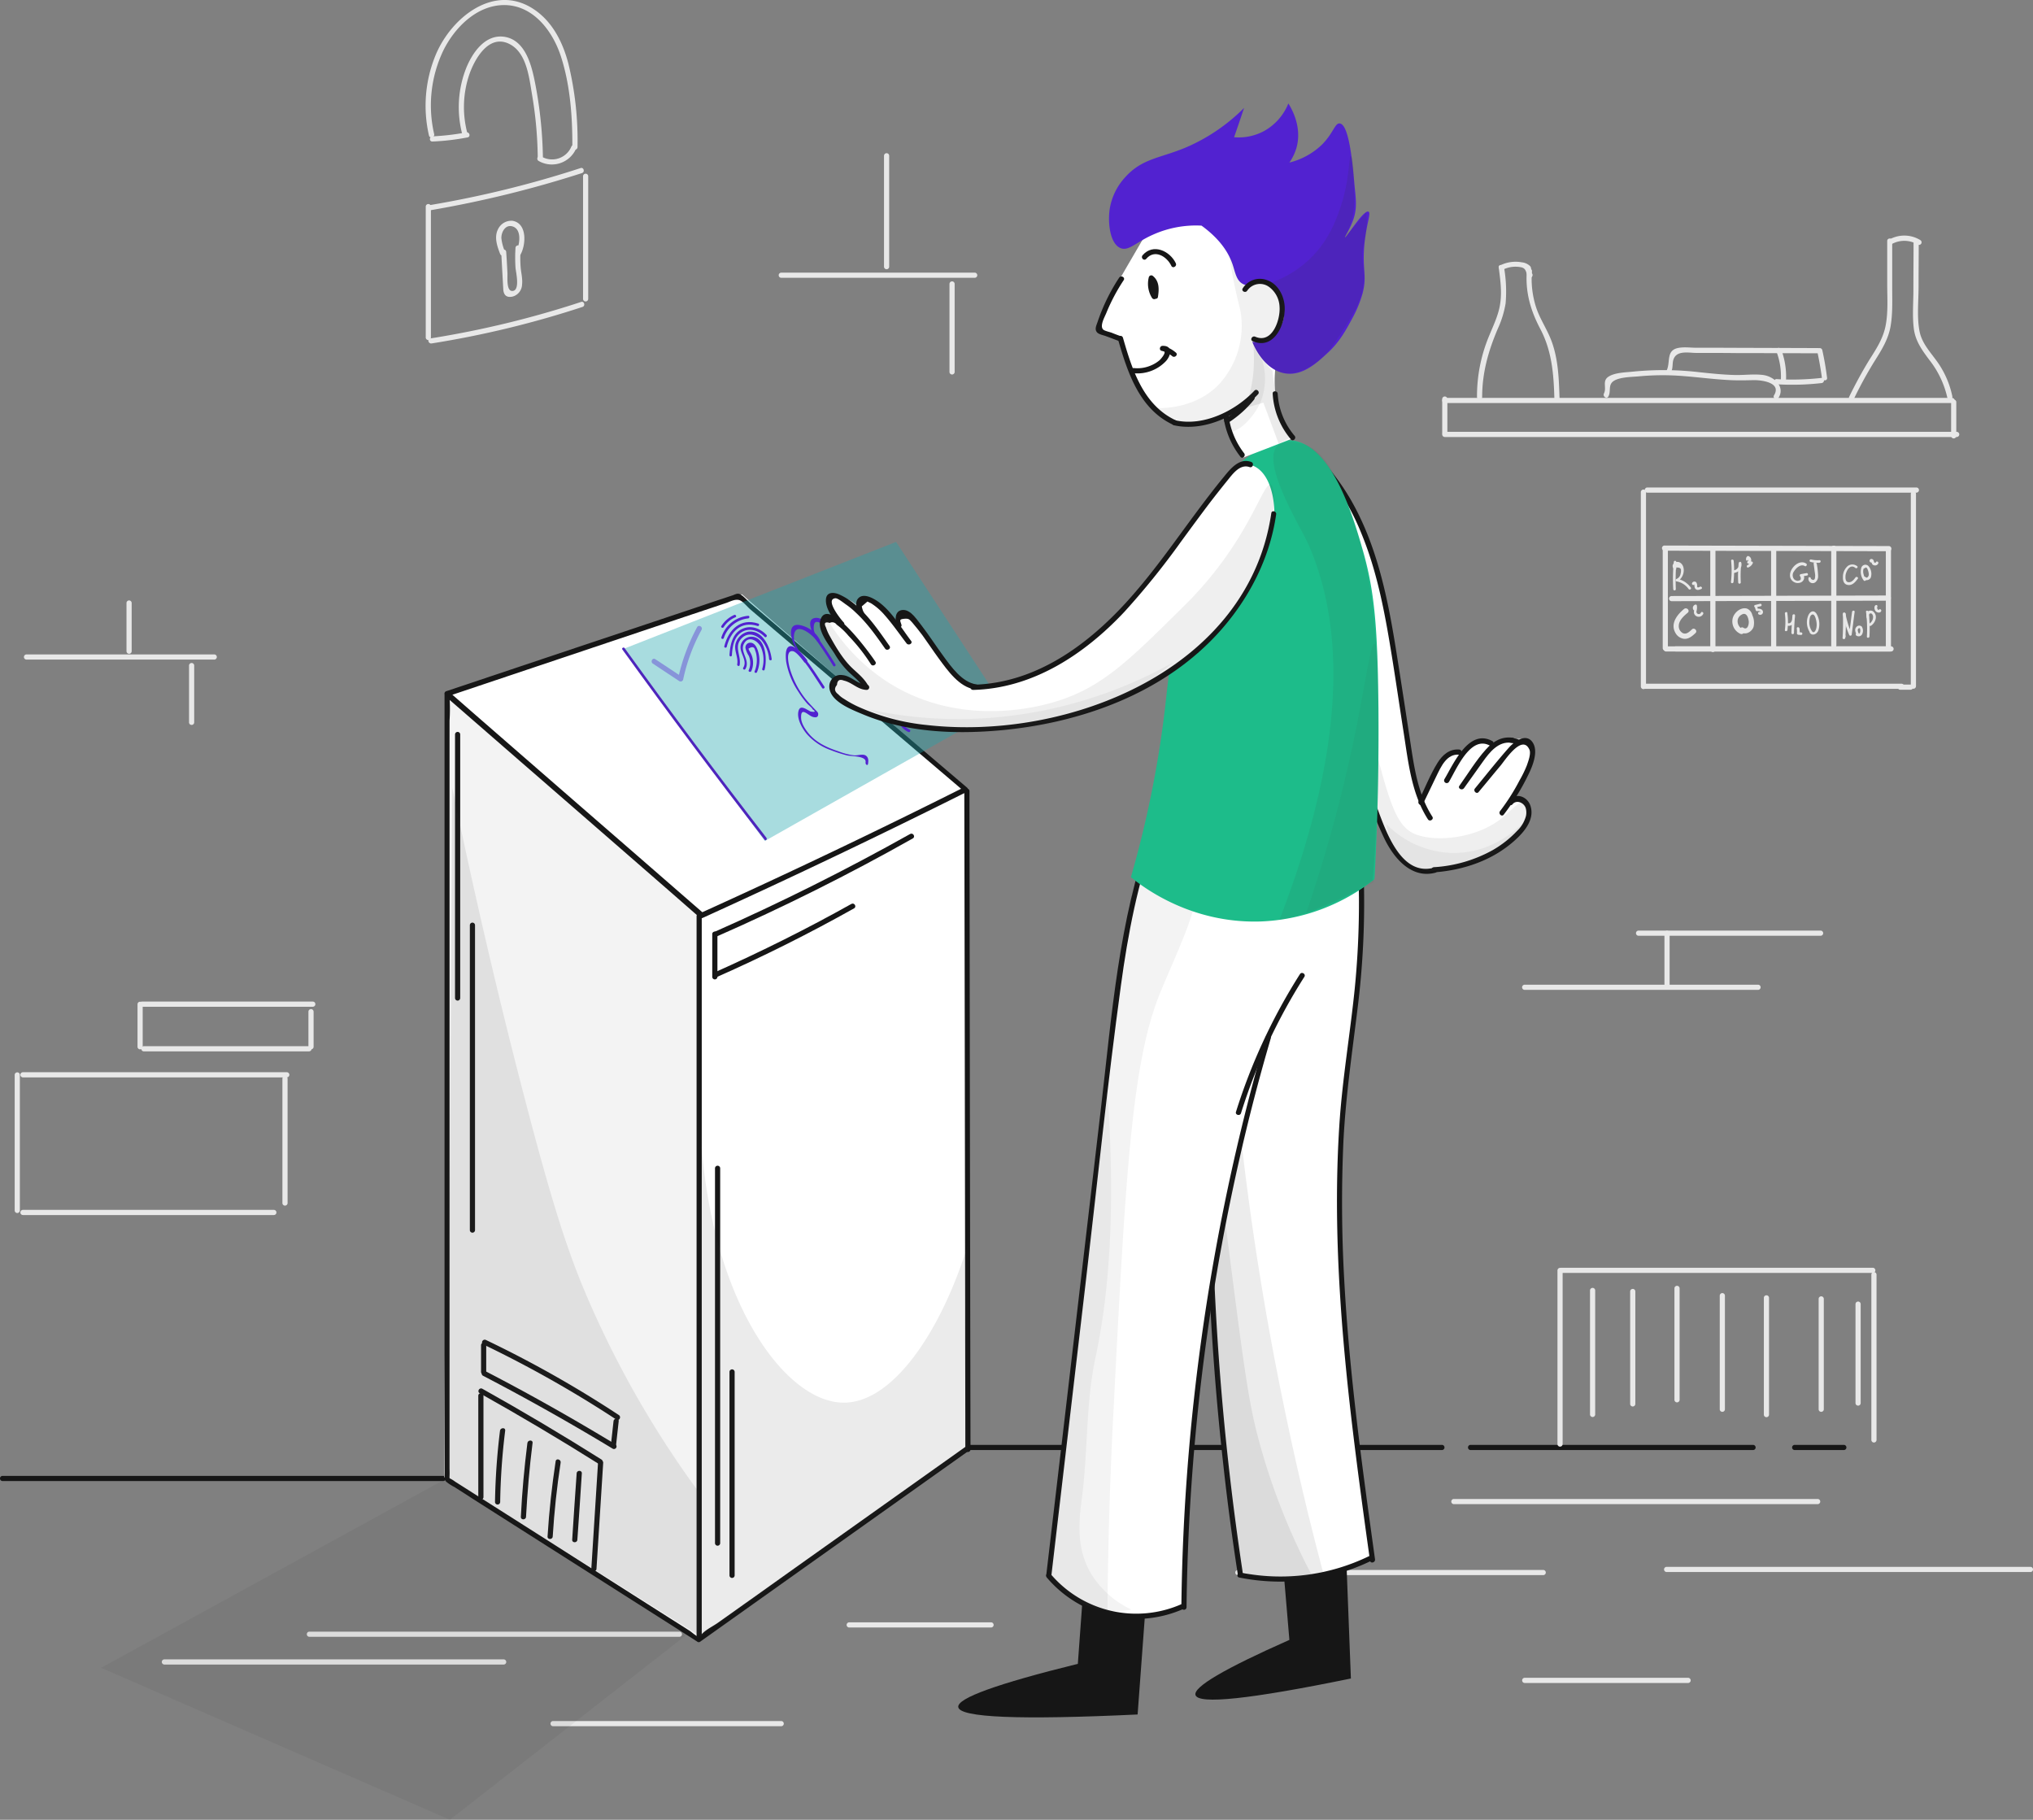 <svg xmlns="http://www.w3.org/2000/svg" width="659.154" height="590" viewBox="0 0 659.154 590">
  <rect x="0" y="0" width="659.154" height="590" fill="#808080" stroke="none"/>
  <g id="login" transform="translate(-236.875 -125.553)">
    <g id="background" transform="translate(236.875 125.553)">
      <g id="Group_14" data-name="Group 14" transform="translate(0 478.507)">
        <g id="Group_13" data-name="Group 13">
          <path id="Path_3" data-name="Path 3" d="M380.612,982.2H237.671a.839.839,0,0,0,0,1.676H380.612a.839.839,0,0,0,0-1.676Z" transform="translate(-236.875 -982.2)" fill="#161616"/>
        </g>
      </g>
      <g id="Group_16" data-name="Group 16" transform="translate(313.643 468.453)">
        <g id="Group_15" data-name="Group 15">
          <path id="Path_4" data-name="Path 4" d="M799.171,965.876H952.278a.839.839,0,0,0,0-1.676H799.171a.839.839,0,0,0,0,1.676Z" transform="translate(-798.375 -964.2)" fill="#161616"/>
        </g>
      </g>
      <g id="Group_18" data-name="Group 18" transform="translate(475.967 468.453)">
        <g id="Group_17" data-name="Group 17">
          <path id="Path_5" data-name="Path 5" d="M1089.771,965.876h91.663a.839.839,0,0,0,0-1.676h-91.663a.839.839,0,0,0,0,1.676Z" transform="translate(-1088.975 -964.2)" fill="#161616"/>
        </g>
      </g>
      <g id="Group_20" data-name="Group 20" transform="translate(581.071 468.453)">
        <g id="Group_19" data-name="Group 19">
          <path id="Path_6" data-name="Path 6" d="M1277.954,965.876h15.975a.839.839,0,0,0,0-1.676h-15.975a.838.838,0,0,0,0,1.676Z" transform="translate(-1277.137 -964.2)" fill="#161616"/>
        </g>
      </g>
      <g id="Group_22" data-name="Group 22" transform="translate(504.972 411.072)">
        <g id="Group_21" data-name="Group 21">
          <path id="Path_7" data-name="Path 7" d="M1142.576,918.632V862.271a.839.839,0,0,0-1.676,0v56.361a.839.839,0,0,0,1.676,0Z" transform="translate(-1140.9 -861.475)" fill="#e8e8e8"/>
        </g>
      </g>
      <g id="Group_24" data-name="Group 24" transform="translate(505.349 411.03)">
        <g id="Group_23" data-name="Group 23">
          <path id="Path_8" data-name="Path 8" d="M1142.371,863.076h101.1a.839.839,0,0,0,0-1.676h-101.1a.839.839,0,0,0,0,1.676Z" transform="translate(-1141.575 -861.4)" fill="#e8e8e8"/>
        </g>
      </g>
      <g id="Group_26" data-name="Group 26" transform="translate(606.745 412.427)">
        <g id="Group_25" data-name="Group 25">
          <path id="Path_9" data-name="Path 9" d="M1323.1,864.738v53.624a.839.839,0,0,0,1.676,0V864.738a.838.838,0,1,0-1.676,0Z" transform="translate(-1323.1 -863.9)" fill="#e8e8e8"/>
        </g>
      </g>
      <g id="Group_28" data-name="Group 28" transform="translate(515.529 417.552)">
        <g id="Group_27" data-name="Group 27">
          <path id="Path_10" data-name="Path 10" d="M1159.8,873.871v40.274a.839.839,0,0,0,1.676,0V873.871a.839.839,0,0,0-1.676,0Z" transform="translate(-1159.8 -873.075)" fill="#e8e8e8"/>
        </g>
      </g>
      <g id="Group_30" data-name="Group 30" transform="translate(528.544 417.887)">
        <g id="Group_29" data-name="Group 29">
          <path id="Path_11" data-name="Path 11" d="M1183.1,874.471V911a.839.839,0,0,0,1.676,0V874.471a.839.839,0,0,0-1.676,0Z" transform="translate(-1183.1 -873.675)" fill="#e8e8e8"/>
        </g>
      </g>
      <g id="Group_32" data-name="Group 32" transform="translate(542.899 416.882)">
        <g id="Group_31" data-name="Group 31">
          <path id="Path_12" data-name="Path 12" d="M1208.8,872.671v36.2a.839.839,0,0,0,1.676,0v-36.2a.839.839,0,0,0-1.676,0Z" transform="translate(-1208.8 -871.875)" fill="#e8e8e8"/>
        </g>
      </g>
      <g id="Group_34" data-name="Group 34" transform="translate(557.59 419.262)">
        <g id="Group_33" data-name="Group 33">
          <path id="Path_13" data-name="Path 13" d="M1235.1,876.954v36.866a.839.839,0,0,0,1.676,0V876.954a.838.838,0,0,0-1.676,0Z" transform="translate(-1235.1 -876.137)" fill="#e8e8e8"/>
        </g>
      </g>
      <g id="Group_36" data-name="Group 36" transform="translate(571.89 419.954)">
        <g id="Group_35" data-name="Group 35">
          <path id="Path_14" data-name="Path 14" d="M1260.7,878.171V916.1a.839.839,0,0,0,1.676,0V878.171a.839.839,0,0,0-1.676,0Z" transform="translate(-1260.7 -877.375)" fill="#e8e8e8"/>
        </g>
      </g>
      <g id="Group_38" data-name="Group 38" transform="translate(589.653 420.289)">
        <g id="Group_37" data-name="Group 37">
          <path id="Path_15" data-name="Path 15" d="M1292.5,878.771v35.861a.839.839,0,0,0,1.676,0V878.771a.839.839,0,0,0-1.676,0Z" transform="translate(-1292.5 -877.975)" fill="#e8e8e8"/>
        </g>
      </g>
      <g id="Group_40" data-name="Group 40" transform="translate(601.606 421.979)">
        <g id="Group_39" data-name="Group 39">
          <path id="Path_16" data-name="Path 16" d="M1313.9,881.838v32.118a.839.839,0,0,0,1.676,0V881.838a.838.838,0,1,0-1.676,0Z" transform="translate(-1313.9 -881)" fill="#e8e8e8"/>
        </g>
      </g>
      <g id="Group_42" data-name="Group 42" transform="translate(467.602 140.007)">
        <g id="Group_41" data-name="Group 41" transform="translate(0 0)">
          <path id="Path_17" data-name="Path 17" d="M1074.838,377.876h166.01a.839.839,0,0,0,0-1.676h-166.01a.838.838,0,1,0,0,1.676Z" transform="translate(-1074 -376.2)" fill="#e8e8e8"/>
        </g>
      </g>
      <g id="Group_44" data-name="Group 44" transform="translate(467.602 128.542)">
        <g id="Group_43" data-name="Group 43">
          <path id="Path_18" data-name="Path 18" d="M1075.676,367.475v-11a.839.839,0,0,0-1.676,0v11a.838.838,0,0,0,1.676,0Z" transform="translate(-1074 -355.675)" fill="#e8e8e8"/>
        </g>
      </g>
      <g id="Group_46" data-name="Group 46" transform="translate(467.602 129.003)">
        <g id="Group_45" data-name="Group 45">
          <path id="Path_19" data-name="Path 19" d="M1074.838,358.176h164.5a.839.839,0,0,0,0-1.676h-164.5a.838.838,0,1,0,0,1.676Z" transform="translate(-1074 -356.5)" fill="#e8e8e8"/>
        </g>
      </g>
      <g id="Group_48" data-name="Group 48" transform="translate(632.607 129.547)">
        <g id="Group_47" data-name="Group 47" transform="translate(0 0)">
          <path id="Path_20" data-name="Path 20" d="M1369.4,358.271v11a.839.839,0,0,0,1.676,0v-11a.839.839,0,0,0-1.676,0Z" transform="translate(-1369.4 -357.475)" fill="#e8e8e8"/>
        </g>
      </g>
      <g id="Group_50" data-name="Group 50" transform="translate(478.884 85.922)">
        <g id="Group_49" data-name="Group 49">
          <path id="Path_21" data-name="Path 21" d="M1101.237,280.171c.5,3.8,1.061,7.708.5,11.563-.5,3.687-2.123,6.982-3.519,10.39a50.633,50.633,0,0,0-4.022,20.053.839.839,0,0,0,1.676,0c0-7.932,2.011-14.97,5.083-22.176a32.088,32.088,0,0,0,2.514-8.155,45.5,45.5,0,0,0-.5-11.674c-.223-1.061-1.9-1.061-1.732,0Z" transform="translate(-1094.197 -279.375)" fill="#e8e8e8"/>
        </g>
      </g>
      <g id="Group_52" data-name="Group 52" transform="translate(485.955 84.86)">
        <g id="Group_51" data-name="Group 51">
          <path id="Path_22" data-name="Path 22" d="M1108.165,280.058a9.171,9.171,0,0,1,5.977-.782c1.173.279,1.4.95,1.732,1.955a3.242,3.242,0,0,0,.559,1.173c.67.838,1.843-.335,1.173-1.173-.447-.559,0-1.676-.614-2.346a4.573,4.573,0,0,0-2.737-1.229,11.166,11.166,0,0,0-6.982,1.005c-.949.391-.112,1.843.894,1.4Z" transform="translate(-1106.855 -277.474)" fill="#e8e8e8"/>
        </g>
      </g>
      <g id="Group_54" data-name="Group 54" transform="translate(494.943 87.151)">
        <g id="Group_53" data-name="Group 53">
          <path id="Path_23" data-name="Path 23" d="M1123.032,282.371c-.5,6.759,1.229,12.736,4.357,18.657,3.742,7.094,4.357,14.467,4.58,22.4.056,1.061,1.732,1.061,1.676,0-.223-6.759-.447-13.741-3.24-20-1.452-3.3-3.407-6.256-4.469-9.719a29.936,29.936,0,0,1-1.229-11.339c.112-1.061-1.62-1.061-1.676,0Z" transform="translate(-1122.946 -281.575)" fill="#e8e8e8"/>
        </g>
      </g>
      <g id="Group_56" data-name="Group 56" transform="translate(519.949 119.98)">
        <g id="Group_55" data-name="Group 55">
          <path id="Path_24" data-name="Path 24" d="M1169.27,348.867c.782-1.508.056-3.128,1.061-4.413,1.564-1.9,6.535-1.843,8.77-2.067a82.511,82.511,0,0,1,14.858-.056c4.971.391,9.943,1.061,14.97,1.285,2.458.112,4.916.056,7.373,0s9.217.726,6.647,4.916c-.559.894.894,1.787,1.452.838,2.29-3.687-1.508-6.982-5.027-7.429-3.072-.391-6.256.112-9.384,0-3.742-.112-7.485-.5-11.228-.894a99.882,99.882,0,0,0-21.226-.223c-2.458.279-6.144.279-8.267,1.676s-.5,3.519-1.452,5.418c-.5,1.061.95,1.955,1.452.95Z" transform="translate(-1167.713 -340.347)" fill="#e8e8e8"/>
        </g>
      </g>
      <g id="Group_58" data-name="Group 58" transform="translate(540.381 112.627)">
        <g id="Group_57" data-name="Group 57">
          <path id="Path_25" data-name="Path 25" d="M1205.861,334.845c.5-1.229.224-2.458.615-3.687,1.005-3.128,4.971-2.178,7.373-2.178,4.469,0,8.881,0,13.35.056,8.881,0,17.763.056,26.7.056a9.54,9.54,0,0,1-.782-.614c.614,2.849,1.117,5.7,1.508,8.6.112,1.061,1.787,1.061,1.676,0-.391-3.072-.894-6.089-1.564-9.049a.838.838,0,0,0-.782-.614c-10.725-.056-21.505-.056-32.23-.112h-7.764c-1.955,0-4.189-.335-6.144.112-3.631.838-2.346,4.357-3.407,6.982-.558,1.005,1.061,1.452,1.452.447Z" transform="translate(-1204.292 -327.184)" fill="#e8e8e8"/>
        </g>
      </g>
      <g id="Group_60" data-name="Group 60" transform="translate(575.283 122.518)">
        <g id="Group_59" data-name="Group 59">
          <path id="Path_26" data-name="Path 26" d="M1267.571,346.963a84.01,84.01,0,0,0,14.523-.391c1.061-.112,1.061-1.787,0-1.676a84.157,84.157,0,0,1-14.523.391c-1.061-.112-1.061,1.564,0,1.676Z" transform="translate(-1266.775 -344.89)" fill="#e8e8e8"/>
        </g>
      </g>
      <g id="Group_62" data-name="Group 62" transform="translate(575.851 112.796)">
        <g id="Group_61" data-name="Group 61">
          <path id="Path_27" data-name="Path 27" d="M1267.852,328.5a22.694,22.694,0,0,1,1.508,9.049c-.056,1.061,1.62,1.061,1.676,0a24.953,24.953,0,0,0-1.564-9.5c-.391-1.005-2.011-.559-1.62.447Z" transform="translate(-1267.792 -327.485)" fill="#e8e8e8"/>
        </g>
      </g>
      <g id="Group_64" data-name="Group 64" transform="translate(599.455 77.32)">
        <g id="Group_63" data-name="Group 63">
          <path id="Path_28" data-name="Path 28" d="M1322.478,264.771v13.965c0,4.413.335,9.049-.5,13.406-.782,4.189-3.016,7.6-5.251,11.116-2.4,3.91-4.58,7.932-6.591,12.065-.447.95,1.005,1.843,1.452.838a131.926,131.926,0,0,1,7.094-12.9c2.123-3.351,4.134-6.7,4.86-10.669.726-4.022.559-8.155.559-12.177v-15.64c.056-1.061-1.62-1.061-1.62,0Z" transform="translate(-1310.049 -263.975)" fill="#e8e8e8"/>
        </g>
      </g>
      <g id="Group_66" data-name="Group 66" transform="translate(612.025 76.377)">
        <g id="Group_65" data-name="Group 65">
          <path id="Path_29" data-name="Path 29" d="M1333.808,265.087a8.4,8.4,0,0,1,8.49.112.838.838,0,0,0,.838-1.452,9.908,9.908,0,0,0-10.166-.112c-.95.5-.112,1.955.838,1.452Z" transform="translate(-1332.552 -262.286)" fill="#e8e8e8"/>
        </g>
      </g>
      <g id="Group_68" data-name="Group 68" transform="translate(620.241 77.871)">
        <g id="Group_67" data-name="Group 67">
          <path id="Path_30" data-name="Path 30" d="M1347.451,265.765c0,5.139-.056,10.334-.056,15.473,0,4.133-.391,8.49.168,12.624.559,3.91,2.681,6.815,4.971,9.887a30.555,30.555,0,0,1,5.865,12.289c.224,1.061,1.843.614,1.62-.447a29.67,29.67,0,0,0-4.357-10.445c-2.346-3.519-5.53-6.48-6.312-10.836-.838-4.58-.279-9.608-.279-14.188,0-4.8.056-9.608.056-14.411,0-1.005-1.676-1.005-1.676.056Z" transform="translate(-1347.262 -264.962)" fill="#e8e8e8"/>
        </g>
      </g>
      <g id="Group_70" data-name="Group 70" transform="translate(532.007 158.719)">
        <g id="Group_69" data-name="Group 69" transform="translate(0 0)">
          <path id="Path_31" data-name="Path 31" d="M1189.3,410.538V473.6a.839.839,0,0,0,1.676,0V410.538a.838.838,0,0,0-1.676,0Z" transform="translate(-1189.3 -409.7)" fill="#e8e8e8"/>
        </g>
      </g>
      <g id="Group_72" data-name="Group 72" transform="translate(533.278 158.049)">
        <g id="Group_71" data-name="Group 71" transform="translate(0 0)">
          <path id="Path_32" data-name="Path 32" d="M1192.371,410.176h87.306a.839.839,0,0,0,0-1.676h-87.306a.839.839,0,0,0,0,1.676Z" transform="translate(-1191.575 -408.5)" fill="#e8e8e8"/>
        </g>
      </g>
      <g id="Group_74" data-name="Group 74" transform="translate(532.23 221.671)">
        <g id="Group_73" data-name="Group 73">
          <path id="Path_33" data-name="Path 33" d="M1190.538,524.076h83.508a.839.839,0,0,0,0-1.676h-83.508a.838.838,0,0,0,0,1.676Z" transform="translate(-1189.7 -522.4)" fill="#e8e8e8"/>
        </g>
      </g>
      <g id="Group_76" data-name="Group 76" transform="translate(619.537 159.264)">
        <g id="Group_75" data-name="Group 75">
          <path id="Path_34" data-name="Path 34" d="M1346,411.471V473.92a.839.839,0,0,0,1.676,0V411.471a.839.839,0,0,0-1.676,0Z" transform="translate(-1346 -410.675)" fill="#e8e8e8"/>
        </g>
      </g>
      <g id="Group_78" data-name="Group 78" transform="translate(615.277 221.951)">
        <g id="Group_77" data-name="Group 77">
          <path id="Path_35" data-name="Path 35" d="M1339.171,524.576h3.407a.839.839,0,0,0,0-1.676h-3.407a.839.839,0,0,0,0,1.676Z" transform="translate(-1338.375 -522.9)" fill="#e8e8e8"/>
        </g>
      </g>
      <g id="Group_80" data-name="Group 80" transform="translate(538.863 176.873)">
        <g id="Group_79" data-name="Group 79">
          <path id="Path_36" data-name="Path 36" d="M1202.371,443.876l72.783.168a.839.839,0,0,0,0-1.676l-72.783-.168a.839.839,0,0,0,0,1.676Z" transform="translate(-1201.575 -442.2)" fill="#e8e8e8"/>
        </g>
      </g>
      <g id="Group_82" data-name="Group 82" transform="translate(541.154 193.072)">
        <g id="Group_81" data-name="Group 81">
          <path id="Path_37" data-name="Path 37" d="M1206.471,473.043l70.325-.168a.839.839,0,0,0,0-1.676l-70.325.168a.839.839,0,0,0,0,1.676Z" transform="translate(-1205.675 -471.2)" fill="#e8e8e8"/>
        </g>
      </g>
      <g id="Group_84" data-name="Group 84" transform="translate(542.494 209.55)">
        <g id="Group_83" data-name="Group 83">
          <path id="Path_38" data-name="Path 38" d="M1208.871,502.376h69.879a.839.839,0,0,0,0-1.676h-69.879a.839.839,0,0,0,0,1.676Z" transform="translate(-1208.075 -500.7)" fill="#e8e8e8"/>
        </g>
      </g>
      <g id="Group_86" data-name="Group 86" transform="translate(554.518 177.138)">
        <g id="Group_85" data-name="Group 85">
          <path id="Path_39" data-name="Path 39" d="M1229.6,443.471v32.677a.839.839,0,0,0,1.676,0V443.471a.839.839,0,0,0-1.676,0Z" transform="translate(-1229.6 -442.675)" fill="#e8e8e8"/>
        </g>
      </g>
      <g id="Group_88" data-name="Group 88" transform="translate(574.236 177.599)">
        <g id="Group_87" data-name="Group 87" transform="translate(0 0)">
          <path id="Path_40" data-name="Path 40" d="M1264.9,444.338V475.4a.839.839,0,0,0,1.676,0V444.338a.838.838,0,1,0-1.676,0Z" transform="translate(-1264.9 -443.5)" fill="#e8e8e8"/>
        </g>
      </g>
      <g id="Group_90" data-name="Group 90" transform="translate(593.73 176.915)">
        <g id="Group_89" data-name="Group 89" transform="translate(0 0)">
          <path id="Path_41" data-name="Path 41" d="M1299.8,443.071v31.56a.839.839,0,0,0,1.676,0v-31.56a.839.839,0,0,0-1.676,0Z" transform="translate(-1299.8 -442.275)" fill="#e8e8e8"/>
        </g>
      </g>
      <g id="Group_92" data-name="Group 92" transform="translate(611.437 177.376)">
        <g id="Group_91" data-name="Group 91" transform="translate(0 0)">
          <path id="Path_42" data-name="Path 42" d="M1331.5,443.938V475.5a.839.839,0,0,0,1.676,0v-31.56a.838.838,0,0,0-1.676,0Z" transform="translate(-1331.5 -443.1)" fill="#e8e8e8"/>
        </g>
      </g>
      <g id="Group_94" data-name="Group 94" transform="translate(542.607 197.229)">
        <g id="Group_93" data-name="Group 93">
          <path id="Path_43" data-name="Path 43" d="M1211.7,478.842c-2.179,1.787-4.469,4.636-2.9,7.6a3.719,3.719,0,0,0,2.737,2.067c1.564.223,2.793-.838,3.854-1.843.782-.726-.391-1.955-1.173-1.173-.838.782-1.787,1.732-2.961,1.173a2.536,2.536,0,0,1-1.285-2.29c0-1.787,1.62-3.24,2.9-4.3.838-.726-.335-1.9-1.173-1.229Z" transform="translate(-1208.277 -478.643)" fill="#e8e8e8"/>
        </g>
      </g>
      <g id="Group_96" data-name="Group 96" transform="translate(561.645 197.211)">
        <g id="Group_95" data-name="Group 95">
          <path id="Path_44" data-name="Path 44" d="M1245.845,485.475c-2.067-.95-2.514-3.854-.223-4.915,1.4-.614,1.9,1.061,2.067,2.123.168.894-.279,3.184-1.732,2.234-.894-.559-1.732.894-.838,1.452,1.564,1.005,3.519-.056,4.134-1.676a5.759,5.759,0,0,0-.391-3.854,2.925,2.925,0,0,0-1.732-2.123c-1.955-.559-4.022,1.173-4.58,2.96a4.4,4.4,0,0,0,2.4,5.195c1.005.5,1.843-.95.894-1.4Z" transform="translate(-1242.36 -478.609)" fill="#e8e8e8"/>
        </g>
      </g>
      <g id="Group_98" data-name="Group 98" transform="translate(548.852 195.997)">
        <g id="Group_97" data-name="Group 97">
          <path id="Path_45" data-name="Path 45" d="M1220.375,477.7c-.112-.168-.112-.391.112-.447-.168-.112-.335-.168-.5-.279.224.614-.168,1.285-.168,1.955a1.457,1.457,0,0,0,.615,1.173,1.607,1.607,0,0,0,2.4-.614c.223-.5-.5-.894-.726-.447a.761.761,0,0,1-1.452-.447,4.079,4.079,0,0,0,.112-1.843.365.365,0,0,0-.5-.279,1.119,1.119,0,0,0-.614,1.676c.279.447,1.005,0,.726-.447Z" transform="translate(-1219.458 -476.436)" fill="#e8e8e8"/>
        </g>
      </g>
      <g id="Group_100" data-name="Group 100" transform="translate(568.758 195.731)">
        <g id="Group_99" data-name="Group 99">
          <path id="Path_46" data-name="Path 46" d="M1255.6,477.156c.559-.112,1.061-.279,1.62-.391.5-.112.279-.95-.224-.782-.559.112-1.061.279-1.62.391-.5.112-.279.95.224.782Z" transform="translate(-1255.093 -475.96)" fill="#e8e8e8"/>
        </g>
      </g>
      <g id="Group_102" data-name="Group 102" transform="translate(568.974 196.401)">
        <g id="Group_101" data-name="Group 101">
          <path id="Path_47" data-name="Path 47" d="M1255.491,477.685c.112.279.167.614.279.894a.479.479,0,0,0,.391.335,1.617,1.617,0,0,1,.894,0,.371.371,0,0,1,.223.279c0,.112-.112,0-.056.056-.335-.391-.95.168-.614.614a.9.9,0,0,0,1.508-.614c0-1.061-1.173-1.229-1.955-1.117.112.112.279.223.391.335-.112-.279-.168-.614-.279-.894-.112-.67-.894-.447-.782.112Z" transform="translate(-1255.481 -477.16)" fill="#e8e8e8"/>
        </g>
      </g>
      <g id="Group_104" data-name="Group 104" transform="translate(561.218 181.426)">
        <g id="Group_103" data-name="Group 103" transform="translate(0 0)">
          <path id="Path_48" data-name="Path 48" d="M1241.654,450.769a30.892,30.892,0,0,1-.056,6.815c-.056.559.782.559.838,0a34.735,34.735,0,0,0,.056-6.815c-.056-.559-.894-.559-.838,0Z" transform="translate(-1241.595 -450.35)" fill="#e8e8e8"/>
        </g>
      </g>
      <g id="Group_106" data-name="Group 106" transform="translate(561.73 182.151)">
        <g id="Group_105" data-name="Group 105">
          <path id="Path_49" data-name="Path 49" d="M1242.9,455.252a2.713,2.713,0,0,0,2.458-3.3c-.112-.5-.782-.335-.838.112a39.025,39.025,0,0,0-.167,6.256.419.419,0,0,0,.838,0,38.851,38.851,0,0,1,.167-6.256c-.279.056-.559.056-.838.112a1.866,1.866,0,0,1-1.676,2.234c-.447.056-.447.894.056.838Z" transform="translate(-1242.512 -451.649)" fill="#e8e8e8"/>
        </g>
      </g>
      <g id="Group_108" data-name="Group 108" transform="translate(566.117 180.259)">
        <g id="Group_107" data-name="Group 107">
          <path id="Path_50" data-name="Path 50" d="M1251.111,449.232c.056-.112.056-.168.112-.279-.112.056-.279.056-.391.112a.55.55,0,0,1,.112.894.436.436,0,0,0,.112.782c.335.056.615.112.95.168-.056-.223-.168-.391-.224-.614a1.978,1.978,0,0,1-.894.894c-.5.223-.279,1.005.223.782a2.623,2.623,0,0,0,1.4-1.285.415.415,0,0,0-.223-.614c-.335-.056-.615-.112-.95-.168.056.279.056.5.112.782a1.346,1.346,0,0,0-.335-2.4.37.37,0,0,0-.391.112,1.131,1.131,0,0,0-.335,1.061c0,.559.782.335.726-.223Z" transform="translate(-1250.366 -448.261)" fill="#e8e8e8"/>
        </g>
      </g>
      <g id="Group_110" data-name="Group 110" transform="translate(580.36 182.311)">
        <g id="Group_109" data-name="Group 109">
          <path id="Path_51" data-name="Path 51" d="M1281.135,452.363c-2.569-1.787-6.368,2.458-4.971,4.971a2.548,2.548,0,0,0,3.24,1.117c1.117-.5,1.564-2.067.279-2.681-.056.279-.056.5-.112.782l1.843-.335c.5-.112.279-.894-.223-.782l-1.843.335a.434.434,0,0,0-.112.782c.279.782.112,1.229-.447,1.285a1.089,1.089,0,0,1-.726.056,1.726,1.726,0,0,1-.782-.391,2.031,2.031,0,0,1-.112-2.625c.67-1.117,2.234-2.569,3.575-1.676.391.168.838-.559.391-.838Z" transform="translate(-1275.864 -451.936)" fill="#e8e8e8"/>
        </g>
      </g>
      <g id="Group_112" data-name="Group 112" transform="translate(586.343 182.319)">
        <g id="Group_111" data-name="Group 111">
          <path id="Path_52" data-name="Path 52" d="M1288.264,452.369c.112.838.223,1.732.335,2.569a11.627,11.627,0,0,1,.167,1.285c0,.279-.056.5-.056.782-.168.782-.67.838-1.341.279.056-.5-.726-.782-.782-.223a1.392,1.392,0,0,0,2.234,1.341,2.469,2.469,0,0,0,.894-1.9,25.97,25.97,0,0,0-.447-4.133c-.223-.559-1.061-.559-1.005,0Z" transform="translate(-1286.574 -451.95)" fill="#e8e8e8"/>
        </g>
      </g>
      <g id="Group_114" data-name="Group 114" transform="translate(586.704 181.376)">
        <g id="Group_113" data-name="Group 113" transform="translate(0 0)">
          <path id="Path_53" data-name="Path 53" d="M1287.544,451.065a9.688,9.688,0,0,0,2.849.279c.559-.056.559-.894,0-.838a8.368,8.368,0,0,1-2.625-.223.407.407,0,1,0-.223.782Z" transform="translate(-1287.221 -450.26)" fill="#e8e8e8"/>
        </g>
      </g>
      <g id="Group_116" data-name="Group 116" transform="translate(578.701 198.43)">
        <g id="Group_115" data-name="Group 115">
          <path id="Path_54" data-name="Path 54" d="M1272.9,481.3a21.081,21.081,0,0,1,0,5.307c-.056.559.782.5.838,0a20.37,20.37,0,0,0-.056-5.53c-.056-.5-.838-.279-.782.223Z" transform="translate(-1272.895 -480.793)" fill="#e8e8e8"/>
        </g>
      </g>
      <g id="Group_118" data-name="Group 118" transform="translate(578.995 199.153)">
        <g id="Group_117" data-name="Group 117">
          <path id="Path_55" data-name="Path 55" d="M1273.744,485.725c2.067.67,2.681-1.732,2.681-3.24,0-.559-.782-.5-.838,0-.168,1.843-.279,3.743-.335,5.642a.419.419,0,0,0,.838,0c.056-1.9.168-3.743.335-5.642h-.838c0,.95-.112,2.9-1.62,2.458a.407.407,0,1,0-.223.782Z" transform="translate(-1273.421 -482.087)" fill="#e8e8e8"/>
        </g>
      </g>
      <g id="Group_120" data-name="Group 120" transform="translate(582.55 203.35)">
        <g id="Group_119" data-name="Group 119">
          <path id="Path_56" data-name="Path 56" d="M1279.793,489.991a8,8,0,0,1,.056,1.62c0,.223.223.391.447.447.279,0,.615.056.894.056a.419.419,0,1,0,0-.838c-.279,0-.615-.056-.894-.056l.447.447a15.151,15.151,0,0,0-.056-1.62.533.533,0,0,0-.447-.447c-.279,0-.5.168-.447.391Z" transform="translate(-1279.785 -489.6)" fill="#e8e8e8"/>
        </g>
      </g>
      <g id="Group_122" data-name="Group 122" transform="translate(585.841 198.214)">
        <g id="Group_121" data-name="Group 121">
          <path id="Path_57" data-name="Path 57" d="M1287.365,486.882a4.963,4.963,0,0,1-.894-2.681c0-.614.056-2.123.614-2.569,1.173-1.005,1.676,1.843,1.732,2.514a4.909,4.909,0,0,1-.056,1.564c-.056.391-.615,2.234-1.508,1.061-.335-.447-.894.168-.615.614.894,1.117,2.29.335,2.737-.726a6.619,6.619,0,0,0-.615-5.53c-1.005-1.4-2.178-.559-2.681.726a5.84,5.84,0,0,0,.615,5.418c.223.5.949.056.67-.391Z" transform="translate(-1285.676 -480.406)" fill="#e8e8e8"/>
        </g>
      </g>
      <g id="Group_124" data-name="Group 124" transform="translate(597.523 183.017)">
        <g id="Group_123" data-name="Group 123">
          <path id="Path_58" data-name="Path 58" d="M1311.232,453.758a2.515,2.515,0,0,0-3.016-.112,4.594,4.594,0,0,0-1.62,3.575c-.056,1.229.279,2.458,1.676,2.625s2.346-.95,3.128-2.011c.335-.447-.391-.838-.726-.447-.5.67-1.117,1.508-2.067,1.564-1.229.056-1.229-1.285-1.173-2.123.112-1.341,1.4-3.966,3.128-2.569.447.447,1.061-.168.67-.5Z" transform="translate(-1306.59 -453.198)" fill="#e8e8e8"/>
        </g>
      </g>
      <g id="Group_126" data-name="Group 126" transform="translate(603.297 183.086)">
        <g id="Group_125" data-name="Group 125">
          <path id="Path_59" data-name="Path 59" d="M1318.588,457.946a3.788,3.788,0,0,1-.726-1.508,2.97,2.97,0,0,1,0-1.843c.279-.112.559-.279.838-.391a1.7,1.7,0,0,1,.5.726,3.6,3.6,0,0,1,.224.726,3.093,3.093,0,0,1,.112,1.005c-.056.391-.5,1.229-1.061.67-.391-.391-.95.223-.615.614a1.476,1.476,0,0,0,2.346-.5,3.847,3.847,0,0,0-.782-3.687,1.37,1.37,0,0,0-2.346.726,4.583,4.583,0,0,0,.838,3.966c.279.335,1.005-.056.67-.5Z" transform="translate(-1316.927 -453.323)" fill="#e8e8e8"/>
        </g>
      </g>
      <g id="Group_128" data-name="Group 128" transform="translate(606.165 181.225)">
        <g id="Group_127" data-name="Group 127">
          <path id="Path_60" data-name="Path 60" d="M1322.418,450.443h0a2.429,2.429,0,0,1,.279-.056c-.112,0,0,.782.056.95l.168.335a1.036,1.036,0,0,0,.67.391,1.128,1.128,0,0,0,1.285-.614c.224-.5-.5-.894-.726-.447a.33.33,0,0,1-.615,0c-.168-.447-.168-.894-.782-1.005a.582.582,0,1,0,.279,1.005c.391-.335-.223-.894-.615-.559Z" transform="translate(-1322.061 -449.99)" fill="#e8e8e8"/>
        </g>
      </g>
      <g id="Group_130" data-name="Group 130" transform="translate(542.414 181.817)">
        <g id="Group_129" data-name="Group 129">
          <path id="Path_61" data-name="Path 61" d="M1208.193,451.469a57.479,57.479,0,0,0-.168,8.77.419.419,0,0,0,.838,0,76.611,76.611,0,0,1,.168-8.77.419.419,0,1,0-.838,0Z" transform="translate(-1207.931 -451.05)" fill="#e8e8e8"/>
        </g>
      </g>
      <g id="Group_132" data-name="Group 132" transform="translate(542.316 182.177)">
        <g id="Group_131" data-name="Group 131">
          <path id="Path_62" data-name="Path 62" d="M1208.842,453.541c1.117-.112,1.676.223,1.62.95a2.768,2.768,0,0,1-.112.95,2.219,2.219,0,0,1-1.341,1.787c-.335.112-.447.726,0,.782a6.112,6.112,0,0,1,3.91,2.458c.335.447,1.061,0,.726-.447a7.151,7.151,0,0,0-4.413-2.849v.782c2.011-.782,2.961-4.245,1.229-5.809-1.452-1.285-3.687.447-2.234,1.9.391.447,1.005-.112.614-.5Z" transform="translate(-1207.756 -451.695)" fill="#e8e8e8"/>
        </g>
      </g>
      <g id="Group_134" data-name="Group 134" transform="translate(548.586 188.555)">
        <g id="Group_133" data-name="Group 133">
          <path id="Path_63" data-name="Path 63" d="M1219.773,463.944a2.488,2.488,0,0,0,.056.894,1.027,1.027,0,0,0,.447.782c.5.391,1.173.112,1.732-.112.5-.223.056-.95-.447-.726a1.17,1.17,0,0,1-.614.223c-.279,0-.279-.223-.279-.5a1.962,1.962,0,0,0-.279-1.117.822.822,0,0,0-1.4.279c-.112.559.67.782.782.279Z" transform="translate(-1218.981 -463.113)" fill="#e8e8e8"/>
        </g>
      </g>
      <g id="Group_136" data-name="Group 136" transform="translate(597.414 198.574)">
        <g id="Group_135" data-name="Group 135">
          <path id="Path_64" data-name="Path 64" d="M1306.51,481.469c.056,2.625.056,5.251-.112,7.82-.056.447.726.559.838.112.056-.223.112-.447.168-.614.112-.5-.67-.726-.782-.223-.056.223-.112.447-.168.614.279.056.559.056.838.112a73.268,73.268,0,0,0,.112-7.82c-.112-.559-.95-.559-.894,0Z" transform="translate(-1306.395 -481.05)" fill="#e8e8e8"/>
        </g>
      </g>
      <g id="Group_138" data-name="Group 138" transform="translate(597.518 197.98)">
        <g id="Group_137" data-name="Group 137">
          <path id="Path_65" data-name="Path 65" d="M1306.591,481.279a33.976,33.976,0,0,0,2.011,6.535.428.428,0,0,0,.838-.112c.335-2.458.615-4.86.95-7.317.056-.559-.782-.5-.838,0-.335,2.458-.614,4.86-.95,7.317.279-.056.559-.056.838-.112a33.966,33.966,0,0,1-2.011-6.535.434.434,0,0,0-.838.223Z" transform="translate(-1306.581 -479.987)" fill="#e8e8e8"/>
        </g>
      </g>
      <g id="Group_140" data-name="Group 140" transform="translate(601.502 202.819)">
        <g id="Group_139" data-name="Group 139">
          <path id="Path_66" data-name="Path 66" d="M1314.99,491.359a2.407,2.407,0,0,1-.447-1.341c.056-.223.335-.67.614-.5.279.112.224.95.168,1.229s-.391.838-.726.447-.95.168-.614.614a1.259,1.259,0,0,0,1.9-.223,2.472,2.472,0,0,0-.056-2.625,1.214,1.214,0,0,0-1.787.223c-.67.782-.168,1.843.223,2.625.279.447,1.005,0,.726-.447Z" transform="translate(-1313.713 -488.649)" fill="#e8e8e8"/>
        </g>
      </g>
      <g id="Group_142" data-name="Group 142" transform="translate(605.003 198.001)">
        <g id="Group_141" data-name="Group 141">
          <path id="Path_67" data-name="Path 67" d="M1319.992,480.4a42.49,42.49,0,0,1,.279,7.988c-.056.559.782.559.838,0a42.49,42.49,0,0,0-.279-7.988c-.112-.5-.95-.5-.838,0Z" transform="translate(-1319.982 -480.025)" fill="#e8e8e8"/>
        </g>
      </g>
      <g id="Group_144" data-name="Group 144" transform="translate(605.182 197.956)">
        <g id="Group_143" data-name="Group 143">
          <path id="Path_68" data-name="Path 68" d="M1321.083,482.042c-.056-.447-.112-1.061.447-1.173s.838.559.894,1.005a2.562,2.562,0,0,1-1.173,2.29.427.427,0,0,0,.447.726c1.4-.894,2.29-3.016,1.005-4.413a1.394,1.394,0,0,0-1.787-.335,2,2,0,0,0-.559,2.067c0,.559.838.335.726-.168Z" transform="translate(-1320.301 -479.944)" fill="#e8e8e8"/>
        </g>
      </g>
      <g id="Group_146" data-name="Group 146" transform="translate(607.739 196.144)">
        <g id="Group_145" data-name="Group 145">
          <path id="Path_69" data-name="Path 69" d="M1325,477.035a1.637,1.637,0,0,0,.391,1.787c.447.391,1.341.559,1.676-.112.224-.5-.5-.894-.726-.447-.056.112.056.056,0,.056h-.168a.674.674,0,0,1-.279-.279.9.9,0,0,1-.056-.838c.112-.223-.112-.447-.279-.5a.656.656,0,0,0-.558.335Z" transform="translate(-1324.88 -476.7)" fill="#e8e8e8"/>
        </g>
      </g>
      <g id="Group_148" data-name="Group 148" transform="translate(539.101 176.915)">
        <g id="Group_147" data-name="Group 147" transform="translate(0 0)">
          <path id="Path_70" data-name="Path 70" d="M1202,443.071v32.454a.839.839,0,0,0,1.676,0V443.071a.839.839,0,0,0-1.676,0Z" transform="translate(-1202 -442.275)" fill="#e8e8e8"/>
        </g>
      </g>
      <g id="Group_150" data-name="Group 150" transform="translate(539.366 209.55)">
        <g id="Group_149" data-name="Group 149">
          <path id="Path_71" data-name="Path 71" d="M1203.271,502.376H1276a.839.839,0,0,0,0-1.676h-72.727a.839.839,0,0,0,0,1.676Z" transform="translate(-1202.475 -500.7)" fill="#e8e8e8"/>
        </g>
      </g>
      <g id="Group_152" data-name="Group 152" transform="translate(4.762 347.673)">
        <g id="Group_151" data-name="Group 151">
          <path id="Path_72" data-name="Path 72" d="M245.4,748.771v44.016a.839.839,0,0,0,1.676,0V748.771a.839.839,0,0,0-1.676,0Z" transform="translate(-245.4 -747.975)" fill="#e8e8e8"/>
        </g>
      </g>
      <g id="Group_154" data-name="Group 154" transform="translate(6.605 347.632)">
        <g id="Group_153" data-name="Group 153">
          <path id="Path_73" data-name="Path 73" d="M249.538,749.576h85.575a.839.839,0,0,0,0-1.676H249.538a.838.838,0,0,0,0,1.676Z" transform="translate(-248.7 -747.9)" fill="#e8e8e8"/>
        </g>
      </g>
      <g id="Group_156" data-name="Group 156" transform="translate(6.605 392.262)">
        <g id="Group_155" data-name="Group 155">
          <path id="Path_74" data-name="Path 74" d="M249.538,829.476h81.385a.839.839,0,0,0,0-1.676H249.538a.838.838,0,1,0,0,1.676Z" transform="translate(-248.7 -827.8)" fill="#e8e8e8"/>
        </g>
      </g>
      <g id="Group_158" data-name="Group 158" transform="translate(91.565 348.902)">
        <g id="Group_157" data-name="Group 157">
          <path id="Path_75" data-name="Path 75" d="M400.8,750.971v40.385a.839.839,0,0,0,1.676,0V750.971a.839.839,0,0,0-1.676,0Z" transform="translate(-400.8 -750.175)" fill="#e8e8e8"/>
        </g>
      </g>
      <g id="Group_160" data-name="Group 160" transform="translate(44.589 324.772)">
        <g id="Group_159" data-name="Group 159">
          <path id="Path_76" data-name="Path 76" d="M316.7,707.771v13.853a.839.839,0,0,0,1.676,0V707.771a.839.839,0,0,0-1.676,0Z" transform="translate(-316.7 -706.975)" fill="#e8e8e8"/>
        </g>
      </g>
      <g id="Group_162" data-name="Group 162" transform="translate(45.189 324.73)">
        <g id="Group_161" data-name="Group 161">
          <path id="Path_77" data-name="Path 77" d="M318.571,708.576h55.467a.839.839,0,0,0,0-1.676H318.571a.839.839,0,0,0,0,1.676Z" transform="translate(-317.775 -706.9)" fill="#e8e8e8"/>
        </g>
      </g>
      <g id="Group_164" data-name="Group 164" transform="translate(45.804 339.197)">
        <g id="Group_163" data-name="Group 163">
          <path id="Path_78" data-name="Path 78" d="M319.671,734.476h53.624a.839.839,0,0,0,0-1.676H319.671a.839.839,0,0,0,0,1.676Z" transform="translate(-318.875 -732.8)" fill="#e8e8e8"/>
        </g>
      </g>
      <g id="Group_166" data-name="Group 166" transform="translate(100 327.173)">
        <g id="Group_165" data-name="Group 165">
          <path id="Path_79" data-name="Path 79" d="M415.9,712.071v11.451a.839.839,0,0,0,1.676,0V712.071a.839.839,0,0,0-1.676,0Z" transform="translate(-415.9 -711.275)" fill="#e8e8e8"/>
        </g>
      </g>
      <g id="Group_168" data-name="Group 168" transform="translate(139.38 42.904)">
        <g id="Group_167" data-name="Group 167">
          <path id="Path_80" data-name="Path 80" d="M487.238,205.344a77.39,77.39,0,0,0,11.4-1.341c1.061-.223.614-1.843-.447-1.62a80.176,80.176,0,0,1-10.948,1.285c-1.117.056-1.117,1.732,0,1.676Z" transform="translate(-486.4 -202.362)" fill="#e8e8e8"/>
        </g>
      </g>
      <g id="Group_170" data-name="Group 170" transform="translate(148.754 11.831)">
        <g id="Group_169" data-name="Group 169">
          <path id="Path_81" data-name="Path 81" d="M506.041,178.387a32.959,32.959,0,0,1,.223-18.321c1.564-5.195,6.256-14.244,13.127-11,5.809,2.737,6.591,10.948,7.541,16.534a128.292,128.292,0,0,1,1.843,20.165.839.839,0,0,0,1.676,0,137.028,137.028,0,0,0-2.793-25.248c-1.173-5.53-3.407-13.071-10.166-13.741-5.977-.559-9.943,5.362-11.9,10.166a34.612,34.612,0,0,0-1.173,21.9.84.84,0,0,0,1.62-.447Z" transform="translate(-503.182 -146.734)" fill="#e8e8e8"/>
        </g>
      </g>
      <g id="Group_172" data-name="Group 172" transform="translate(137.998)">
        <g id="Group_171" data-name="Group 171">
          <path id="Path_82" data-name="Path 82" d="M486.7,169.037a41.213,41.213,0,0,1,2.96-27.091c3.631-7.373,10.725-14.579,19.439-14.747,9.608-.168,16.031,8.379,18.712,16.7,3.016,9.328,3.742,19.606,3.687,29.381a.839.839,0,0,0,1.676,0,105.234,105.234,0,0,0-2.96-27.091c-1.787-6.871-5.139-13.629-11.227-17.651-12.792-8.49-26.589,2.625-31.672,14.523a43.028,43.028,0,0,0-2.29,26.477c.279,1.005,1.9.559,1.676-.5Z" transform="translate(-483.926 -125.553)" fill="#e8e8e8"/>
        </g>
      </g>
      <g id="Group_174" data-name="Group 174" transform="translate(174.19 46.995)">
        <g id="Group_173" data-name="Group 173">
          <path id="Path_83" data-name="Path 83" d="M549.1,214.832a8.577,8.577,0,0,0,12.289-4.133c.391-1.005-1.229-1.452-1.62-.447a6.775,6.775,0,0,1-9.775,3.128.854.854,0,0,0-.894,1.452Z" transform="translate(-548.719 -209.685)" fill="#e8e8e8"/>
        </g>
      </g>
      <g id="Group_176" data-name="Group 176" transform="translate(138.039 66.148)">
        <g id="Group_175" data-name="Group 175">
          <path id="Path_84" data-name="Path 84" d="M484,244.771v42.508a.839.839,0,0,0,1.676,0V244.771a.839.839,0,0,0-1.676,0Z" transform="translate(-484 -243.975)" fill="#e8e8e8"/>
        </g>
      </g>
      <g id="Group_178" data-name="Group 178" transform="translate(138.454 54.443)">
        <g id="Group_177" data-name="Group 177">
          <path id="Path_85" data-name="Path 85" d="M485.78,236.749a353.369,353.369,0,0,0,49.211-12.065c1.005-.335.559-1.955-.447-1.62a338.274,338.274,0,0,1-49.211,12.065c-1.061.168-.559,1.787.447,1.62Z" transform="translate(-484.742 -223.019)" fill="#e8e8e8"/>
        </g>
      </g>
      <g id="Group_180" data-name="Group 180" transform="translate(189.038 56.317)">
        <g id="Group_179" data-name="Group 179">
          <path id="Path_86" data-name="Path 86" d="M575.3,227.171V267a.839.839,0,0,0,1.676,0V227.171a.839.839,0,0,0-1.676,0Z" transform="translate(-575.3 -226.375)" fill="#e8e8e8"/>
        </g>
      </g>
      <g id="Group_182" data-name="Group 182" transform="translate(138.885 97.844)">
        <g id="Group_181" data-name="Group 181">
          <path id="Path_87" data-name="Path 87" d="M486.567,314.226A313.858,313.858,0,0,0,535.5,302.384c1.005-.335.559-1.955-.447-1.62a313.86,313.86,0,0,1-48.932,11.842c-1.061.168-.614,1.787.447,1.62Z" transform="translate(-485.514 -300.719)" fill="#e8e8e8"/>
        </g>
      </g>
      <g id="Group_184" data-name="Group 184" transform="translate(160.85 71.544)">
        <g id="Group_183" data-name="Group 183">
          <path id="Path_88" data-name="Path 88" d="M527.833,263.949a15.1,15.1,0,0,1-1.285-4.636c-.056-1.9,1.229-4.413,3.463-3.854,3.407.838,2.458,6.312,1.229,8.435a.838.838,0,0,0,1.452.838c1.843-3.128,2.346-10.278-2.569-11.06a4.8,4.8,0,0,0-4.692,2.793c-1.285,2.569-.223,5.53.726,7.988.447.95,2.067.5,1.676-.5Z" transform="translate(-524.837 -253.634)" fill="#e8e8e8"/>
        </g>
      </g>
      <g id="Group_186" data-name="Group 186" transform="translate(162.504 79.554)">
        <g id="Group_185" data-name="Group 185">
          <path id="Path_89" data-name="Path 89" d="M527.8,270.112c.223,4.022.447,8.1.67,12.121.112,1.787,1.005,2.793,3.016,2.346a4.176,4.176,0,0,0,3.072-3.854c.223-1.843-.279-3.742-.447-5.53a41.11,41.11,0,0,1,0-6.424c.056-1.061-1.62-1.061-1.676,0a49.3,49.3,0,0,0,0,6.424c.112,1.452,1.508,7.094-.782,7.541-2.346.447-1.732-4.58-1.843-5.977-.112-2.178-.223-4.413-.391-6.591,0-1.117-1.676-1.117-1.62-.056Z" transform="translate(-527.798 -267.975)" fill="#e8e8e8"/>
        </g>
      </g>
      <g id="Group_188" data-name="Group 188" transform="translate(286.622 49.67)">
        <g id="Group_187" data-name="Group 187">
          <path id="Path_90" data-name="Path 90" d="M750,215.271V251.3a.839.839,0,0,0,1.676,0V215.271a.839.839,0,0,0-1.676,0Z" transform="translate(-750 -214.475)" fill="#e8e8e8"/>
        </g>
      </g>
      <g id="Group_190" data-name="Group 190" transform="translate(252.479 88.394)">
        <g id="Group_189" data-name="Group 189">
          <path id="Path_91" data-name="Path 91" d="M689.671,285.476h62.785a.839.839,0,0,0,0-1.676H689.671a.839.839,0,0,0,0,1.676Z" transform="translate(-688.875 -283.8)" fill="#e8e8e8"/>
        </g>
      </g>
      <g id="Group_192" data-name="Group 192" transform="translate(307.848 91.229)">
        <g id="Group_191" data-name="Group 191">
          <path id="Path_92" data-name="Path 92" d="M788,289.671v28.6a.839.839,0,0,0,1.676,0v-28.6a.839.839,0,0,0-1.676,0Z" transform="translate(-788 -288.875)" fill="#e8e8e8"/>
        </g>
      </g>
      <g id="Group_194" data-name="Group 194" transform="translate(7.764 212.175)">
        <g id="Group_193" data-name="Group 193">
          <path id="Path_93" data-name="Path 93" d="M251.571,507.076h60.941a.839.839,0,0,0,0-1.676H251.571a.839.839,0,0,0,0,1.676Z" transform="translate(-250.775 -505.4)" fill="#e8e8e8"/>
        </g>
      </g>
      <g id="Group_196" data-name="Group 196" transform="translate(41.014 194.678)">
        <g id="Group_195" data-name="Group 195">
          <path id="Path_94" data-name="Path 94" d="M311.976,490.567v-15.7a.839.839,0,0,0-1.676,0v15.7a.839.839,0,0,0,1.676,0Z" transform="translate(-310.3 -474.075)" fill="#e8e8e8"/>
        </g>
      </g>
      <g id="Group_198" data-name="Group 198" transform="translate(61.29 214.954)">
        <g id="Group_197" data-name="Group 197">
          <path id="Path_95" data-name="Path 95" d="M346.6,511.171V529.66a.839.839,0,0,0,1.676,0V511.171a.839.839,0,0,0-1.676,0Z" transform="translate(-346.6 -510.375)" fill="#e8e8e8"/>
        </g>
      </g>
      <g id="Group_200" data-name="Group 200" transform="translate(493.507 319.256)">
        <g id="Group_199" data-name="Group 199">
          <path id="Path_96" data-name="Path 96" d="M1121.171,698.776h75.744a.839.839,0,0,0,0-1.676h-75.744a.839.839,0,0,0,0,1.676Z" transform="translate(-1120.375 -697.1)" fill="#e8e8e8"/>
        </g>
      </g>
      <g id="Group_202" data-name="Group 202" transform="translate(539.659 301.758)">
        <g id="Group_201" data-name="Group 201">
          <path id="Path_97" data-name="Path 97" d="M1204.676,683.217V666.571a.839.839,0,0,0-1.676,0v16.646a.839.839,0,0,0,1.676,0Z" transform="translate(-1203 -665.775)" fill="#e8e8e8"/>
        </g>
      </g>
      <g id="Group_204" data-name="Group 204" transform="translate(530.429 301.716)">
        <g id="Group_203" data-name="Group 203">
          <path id="Path_98" data-name="Path 98" d="M1187.271,667.376h59.1a.839.839,0,0,0,0-1.676h-59.1a.839.839,0,0,0,0,1.676Z" transform="translate(-1186.475 -665.7)" fill="#e8e8e8"/>
        </g>
      </g>
      <g id="Group_206" data-name="Group 206" transform="translate(52.465 537.996)">
        <g id="Group_205" data-name="Group 205">
          <path id="Path_99" data-name="Path 99" d="M331.638,1090.376H441.678a.839.839,0,0,0,0-1.676H331.638a.838.838,0,1,0,0,1.676Z" transform="translate(-330.8 -1088.7)" fill="#e8e8e8"/>
        </g>
      </g>
      <g id="Group_208" data-name="Group 208" transform="translate(99.483 529.003)">
        <g id="Group_207" data-name="Group 207">
          <path id="Path_100" data-name="Path 100" d="M415.771,1074.276H535.81a.839.839,0,0,0,0-1.676H415.771a.839.839,0,0,0,0,1.676Z" transform="translate(-414.975 -1072.6)" fill="#e8e8e8"/>
        </g>
      </g>
      <g id="Group_210" data-name="Group 210" transform="translate(178.481 557.993)">
        <g id="Group_209" data-name="Group 209">
          <path id="Path_101" data-name="Path 101" d="M557.238,1126.176H631.25a.839.839,0,0,0,0-1.676H557.238a.838.838,0,0,0,0,1.676Z" transform="translate(-556.4 -1124.5)" fill="#e8e8e8"/>
        </g>
      </g>
      <g id="Group_212" data-name="Group 212" transform="translate(274.501 525.987)">
        <g id="Group_211" data-name="Group 211">
          <path id="Path_102" data-name="Path 102" d="M729.138,1068.876h46.027a.839.839,0,0,0,0-1.676H729.138a.838.838,0,0,0,0,1.676Z" transform="translate(-728.3 -1067.2)" fill="#e8e8e8"/>
        </g>
      </g>
      <g id="Group_214" data-name="Group 214" transform="translate(400.517 509.006)">
        <g id="Group_213" data-name="Group 213">
          <path id="Path_103" data-name="Path 103" d="M954.738,1038.476h99.036a.839.839,0,0,0,0-1.676H954.738a.838.838,0,0,0,0,1.676Z" transform="translate(-953.9 -1036.8)" fill="#e8e8e8"/>
        </g>
      </g>
      <g id="Group_216" data-name="Group 216" transform="translate(470.549 485.992)">
        <g id="Group_215" data-name="Group 215">
          <path id="Path_104" data-name="Path 104" d="M1080.071,997.276H1198.1a.839.839,0,0,0,0-1.676H1080.071a.839.839,0,0,0,0,1.676Z" transform="translate(-1079.275 -995.6)" fill="#e8e8e8"/>
        </g>
      </g>
      <g id="Group_218" data-name="Group 218" transform="translate(539.534 508)">
        <g id="Group_217" data-name="Group 217">
          <path id="Path_105" data-name="Path 105" d="M1203.571,1036.676H1321.6a.839.839,0,0,0,0-1.676H1203.571a.839.839,0,0,0,0,1.676Z" transform="translate(-1202.775 -1035)" fill="#e8e8e8"/>
        </g>
      </g>
      <g id="Group_220" data-name="Group 220" transform="translate(493.521 543.973)">
        <g id="Group_219" data-name="Group 219">
          <path id="Path_106" data-name="Path 106" d="M1121.238,1101.076h53.009a.839.839,0,0,0,0-1.676h-53.009a.838.838,0,0,0,0,1.676Z" transform="translate(-1120.4 -1099.4)" fill="#e8e8e8"/>
        </g>
      </g>
    </g>
    <g id="machine" transform="translate(269.678 318.034)">
      <path id="Path_107" data-name="Path 107" d="M492.723,1024.852q-42.061,32.845-84.066,65.689Q352.1,1065.907,295.6,1041.274l119.816-65.689a64.355,64.355,0,0,1,16.422,0C468.425,980.5,488.758,1017.311,492.723,1024.852Z" transform="translate(-295.6 -693.022)" fill="#353535" opacity="0.07"/>
      <path id="Path_108" data-name="Path 108" d="M496.276,503.233Q495.438,630,494.6,756.717l82.447,51.948q43.737-30.75,87.53-61.556-.251-106.661-.559-213.378Q627.57,502.144,591.179,470.5,543.671,486.838,496.276,503.233Z" transform="translate(-383.442 -470.3)" fill="#fff"/>
      <g id="Group_222" data-name="Group 222" transform="translate(193.046 103.726)">
        <g id="Group_221" data-name="Group 221">
          <path id="Path_109" data-name="Path 109" d="M641.2,656.654v234.1a.839.839,0,0,0,1.676,0v-234.1a.838.838,0,0,0-1.676,0Z" transform="translate(-641.2 -655.837)" fill="#161616"/>
        </g>
      </g>
      <g id="Group_224" data-name="Group 224" transform="translate(279.848 63.194)">
        <g id="Group_223" data-name="Group 223">
          <path id="Path_110" data-name="Path 110" d="M796.6,584.071q.168,83.368.279,166.792c0,15.584.056,31.113.056,46.7a.839.839,0,0,0,1.676,0q-.168-83.368-.279-166.792c0-15.584-.056-31.113-.056-46.7-.056-1.061-1.732-1.061-1.676,0Z" transform="translate(-796.598 -583.275)" fill="#161616"/>
        </g>
      </g>
      <g id="Group_226" data-name="Group 226" transform="translate(111.294)">
        <g id="Group_225" data-name="Group 225">
          <path id="Path_111" data-name="Path 111" d="M495.936,503.41q36.2-12.149,72.448-24.3c5.977-2.011,11.9-3.966,17.875-5.977,1.285-.447,2.849-1.341,4.245-.894,1.061.335,2.514,2.123,3.407,2.9,2.514,2.178,5.083,4.3,7.6,6.48,9.608,8.155,19.159,16.311,28.767,24.466,11,9.384,22.008,18.712,33.012,28.1l.168-1.341q-42.4,21.282-85.575,40.832a6.155,6.155,0,0,0,1.005.112c-9.272-8.044-18.545-16.143-27.817-24.187q-22.287-19.355-44.575-38.766c-3.407-2.96-6.759-5.921-10.166-8.881a.867.867,0,0,0-1.452.614V755.218c0,1.117-.223,2.067.559,2.849a14.7,14.7,0,0,0,2.681,1.732c1.9,1.229,3.8,2.4,5.642,3.631q35.693,22.706,71.331,45.357c.614.391,1.229.782,1.787,1.173a.761.761,0,0,0,.838,0q43.486-30.918,86.915-61.779c.894-.615.056-2.067-.838-1.452l-45.748,32.509q-11.563,8.211-23.069,16.422c-3.8,2.681-7.541,5.362-11.339,8.044-1.62,1.173-4.134,2.346-5.418,3.854-.391.447-.335.894-.67.894-.782,0-2.514-1.62-3.128-2.011-2.234-1.452-4.469-2.849-6.759-4.3l-20.276-12.9q-21.533-13.741-43.122-27.426c-2.011-1.285-3.966-2.514-5.977-3.8a9.765,9.765,0,0,0-1.62-1.005c-.391-.168-.726-.726-.391,0,.391.838.168-.391.223-.726.056-1.005,0-2.011,0-3.016V511.342a58.308,58.308,0,0,0,0-7.653,6.041,6.041,0,0,1,0-1.005c-.5.223-.95.391-1.452.614,9.272,8.044,18.545,16.143,27.817,24.187q22.287,19.355,44.575,38.766c3.407,2.96,6.759,5.921,10.166,8.881a.85.85,0,0,0,1.005.112q43.15-19.606,85.575-40.832a.878.878,0,0,0,.168-1.341L604.692,482.3c-2.4-2.067-4.8-4.078-7.206-6.144-1.117-.95-2.234-1.9-3.407-2.9-.894-.726-2.458-2.625-3.575-3.016-.782-.279-1.452.168-2.234.447-1.564.5-3.128,1.061-4.748,1.564-3.128,1.061-6.312,2.123-9.44,3.184-12.233,4.078-24.522,8.211-36.755,12.289-14.02,4.692-27.985,9.384-42.005,14.076a.872.872,0,0,0,.615,1.62Z" transform="translate(-494.844 -470.142)" fill="#161616"/>
        </g>
      </g>
      <g id="Group_228" data-name="Group 228" transform="translate(122.273 259.2)">
        <g id="Group_227" data-name="Group 227">
          <path id="Path_112" data-name="Path 112" d="M516.176,967.927V934.971a.839.839,0,0,0-1.676,0v32.956a.839.839,0,0,0,1.676,0Z" transform="translate(-514.5 -934.175)" fill="#161616"/>
        </g>
      </g>
      <g id="Group_230" data-name="Group 230" transform="translate(122.303 257.658)">
        <g id="Group_229" data-name="Group 229">
          <path id="Path_113" data-name="Path 113" d="M514.97,932.97q19.606,10.976,38.654,22.958c.894.559,1.732-.894.838-1.452q-19.02-11.982-38.654-22.958c-.95-.5-1.787.95-.838,1.452Z" transform="translate(-514.552 -931.413)" fill="#161616"/>
        </g>
      </g>
      <g id="Group_232" data-name="Group 232" transform="translate(158.915 280.985)">
        <g id="Group_231" data-name="Group 231">
          <path id="Path_114" data-name="Path 114" d="M582.277,973.971c-.726,11.451-1.452,22.958-2.178,34.409-.056,1.061,1.62,1.061,1.676,0,.726-11.451,1.452-22.958,2.178-34.409.056-1.061-1.62-1.061-1.676,0Z" transform="translate(-580.098 -973.175)" fill="#161616"/>
        </g>
      </g>
      <g id="Group_234" data-name="Group 234" transform="translate(127.692 270.574)">
        <g id="Group_233" data-name="Group 233">
          <path id="Path_115" data-name="Path 115" d="M525.82,955.354a214.469,214.469,0,0,0-1.62,23.125.839.839,0,0,0,1.676,0,212.488,212.488,0,0,1,1.62-23.125c.168-1.117-1.508-1.061-1.676,0Z" transform="translate(-524.2 -954.537)" fill="#161616"/>
        </g>
      </g>
      <g id="Group_236" data-name="Group 236" transform="translate(136.069 274.561)">
        <g id="Group_235" data-name="Group 235">
          <path id="Path_116" data-name="Path 116" d="M541.322,962.471c-1.005,7.988-1.732,15.975-2.123,23.963-.056,1.061,1.62,1.061,1.676,0,.447-7.988,1.117-16.031,2.123-23.963.168-1.061-1.508-1.061-1.676,0Z" transform="translate(-539.198 -961.675)" fill="#161616"/>
        </g>
      </g>
      <g id="Group_238" data-name="Group 238" transform="translate(144.727 280.671)">
        <g id="Group_237" data-name="Group 237">
          <path id="Path_117" data-name="Path 117" d="M557.324,973.22c-1.229,8.1-2.123,16.255-2.625,24.41-.056,1.061,1.62,1.061,1.676,0,.5-8.044,1.341-16.031,2.569-23.963.168-1.061-1.452-1.508-1.62-.447Z" transform="translate(-554.698 -972.614)" fill="#161616"/>
        </g>
      </g>
      <g id="Group_240" data-name="Group 240" transform="translate(152.715 284.392)">
        <g id="Group_239" data-name="Group 239">
          <path id="Path_118" data-name="Path 118" d="M570.451,980.071c-.5,7.206-1.005,14.356-1.452,21.561-.056,1.061,1.62,1.061,1.676,0,.5-7.206,1.005-14.356,1.452-21.561.056-1.061-1.62-1.061-1.676,0Z" transform="translate(-568.998 -979.275)" fill="#161616"/>
        </g>
      </g>
      <g id="Group_242" data-name="Group 242" transform="translate(123.395 252.016)">
        <g id="Group_241" data-name="Group 241">
          <path id="Path_119" data-name="Path 119" d="M516.95,922.87q21.366,11.144,42.005,23.628a.838.838,0,0,0,.838-1.452c-13.741-8.323-27.762-16.255-42.005-23.628-.95-.5-1.843.95-.838,1.452Z" transform="translate(-516.508 -921.313)" fill="#161616"/>
        </g>
      </g>
      <g id="Group_244" data-name="Group 244" transform="translate(123.167 242.834)">
        <g id="Group_243" data-name="Group 243">
          <path id="Path_120" data-name="Path 120" d="M517.776,914.329v-8.658a.839.839,0,0,0-1.676,0v8.658a.838.838,0,0,0,1.676,0Z" transform="translate(-516.1 -904.875)" fill="#161616"/>
        </g>
      </g>
      <g id="Group_246" data-name="Group 246" transform="translate(123.476 241.867)">
        <g id="Group_245" data-name="Group 245">
          <path id="Path_121" data-name="Path 121" d="M517.07,904.684a371.515,371.515,0,0,1,43.122,24.354c.894.614,1.732-.838.838-1.452a363.5,363.5,0,0,0-43.122-24.354c-.95-.447-1.787.95-.838,1.452Z" transform="translate(-516.652 -903.144)" fill="#161616"/>
        </g>
      </g>
      <g id="Group_248" data-name="Group 248" transform="translate(165.279 267.467)">
        <g id="Group_247" data-name="Group 247">
          <path id="Path_122" data-name="Path 122" d="M592.334,949.771c-.279,2.514-.559,5.083-.838,7.6-.112,1.061,1.564,1.061,1.676,0,.279-2.514.559-5.083.838-7.6.112-1.061-1.564-1.061-1.676,0Z" transform="translate(-591.49 -948.975)" fill="#161616"/>
        </g>
      </g>
      <g id="Group_250" data-name="Group 250" transform="translate(198.178 77.795)">
        <g id="Group_249" data-name="Group 249">
          <path id="Path_123" data-name="Path 123" d="M651.679,642.809c21.729-9.552,43.011-20.165,63.678-31.839.95-.5.112-1.955-.838-1.452q-31.085,17.428-63.678,31.839c-1.005.447-.168,1.9.838,1.452Z" transform="translate(-650.387 -609.413)" fill="#161616"/>
        </g>
      </g>
      <g id="Group_252" data-name="Group 252" transform="translate(198.129 109.556)">
        <g id="Group_251" data-name="Group 251">
          <path id="Path_124" data-name="Path 124" d="M650.3,667.071V680.98a.839.839,0,0,0,1.676,0V667.071a.839.839,0,0,0-1.676,0Z" transform="translate(-650.3 -666.275)" fill="#161616"/>
        </g>
      </g>
      <g id="Group_254" data-name="Group 254" transform="translate(198.437 100.473)">
        <g id="Group_253" data-name="Group 253">
          <path id="Path_125" data-name="Path 125" d="M652.108,673.8q22.706-10.055,44.407-22.232c.95-.5.112-1.955-.838-1.452-14.467,8.1-29.27,15.473-44.407,22.232-.95.447-.112,1.9.838,1.452Z" transform="translate(-650.852 -650.013)" fill="#161616"/>
        </g>
      </g>
      <g id="Group_256" data-name="Group 256" transform="translate(199.023 185.468)">
        <g id="Group_255" data-name="Group 255">
          <path id="Path_126" data-name="Path 126" d="M651.9,802.971v121.6a.839.839,0,0,0,1.676,0v-121.6a.839.839,0,0,0-1.676,0Z" transform="translate(-651.9 -802.175)" fill="#161616"/>
        </g>
      </g>
      <g id="Group_258" data-name="Group 258" transform="translate(203.715 251.492)">
        <g id="Group_257" data-name="Group 257">
          <path id="Path_127" data-name="Path 127" d="M660.3,921.171V987.2a.839.839,0,0,0,1.676,0V921.171a.839.839,0,0,0-1.676,0Z" transform="translate(-660.3 -920.375)" fill="#161616"/>
        </g>
      </g>
      <g id="Group_260" data-name="Group 260" transform="translate(114.733 44.817)">
        <g id="Group_259" data-name="Group 259">
          <path id="Path_128" data-name="Path 128" d="M501,551.171V636.69a.839.839,0,0,0,1.676,0V551.171a.839.839,0,0,0-1.676,0Z" transform="translate(-501 -550.375)" fill="#161616"/>
        </g>
      </g>
      <g id="Group_262" data-name="Group 262" transform="translate(119.536 106.652)">
        <g id="Group_261" data-name="Group 261">
          <path id="Path_129" data-name="Path 129" d="M509.6,661.871V760.8a.839.839,0,0,0,1.676,0V661.871a.839.839,0,0,0-1.676,0Z" transform="translate(-509.6 -661.075)" fill="#161616"/>
        </g>
      </g>
      <path id="Path_130" data-name="Path 130" d="M495.2,529V783.21q41.223,25.974,82.391,51.948v-235.5Q536.367,564.386,495.2,529Z" transform="translate(-383.707 -496.123)" fill="#353535" opacity="0.06"/>
      <path id="Path_131" data-name="Path 131" d="M498.3,582.7c8.323,40.33,16.478,73.844,22.958,98.757,10.054,38.766,15.193,53.847,22.008,69.264a321.479,321.479,0,0,0,34.632,59.936q.5-58.316.95-116.576c2.737,54.35,27.315,88.479,46.809,88.032,15.752-.391,31.169-23.237,39.771-51.054V797.53q-43.318,30.163-86.58,60.383-40.972-25.723-81.944-51.5Q497.57,694.556,498.3,582.7Z" transform="translate(-384.458 -519.827)" fill="#353535" opacity="0.1"/>
    </g>
    <g id="holograme" transform="translate(438.586 301.253)">
      <path id="Path_132" data-name="Path 132" d="M721.835,493.333q-38.71,21.868-77.364,43.737-22.958-31.085-45.971-62.226Q642.74,457.5,687.035,440.1,704.463,466.744,721.835,493.333Z" transform="translate(-598.214 -440.1)" fill="#20a6ad" opacity="0.39"/>
      <g id="Group_264" data-name="Group 264" transform="translate(9.568 27.232)" opacity="0.39">
        <g id="Group_263" data-name="Group 263">
          <path id="Path_133" data-name="Path 133" d="M615.5,501.056c2.849,1.9,5.7,3.8,8.6,5.7a.85.85,0,0,0,1.229-.5,59.107,59.107,0,0,1,5.977-16.143c.5-.95-.95-1.787-1.452-.838a63.133,63.133,0,0,0-6.144,16.59c.391-.168.838-.335,1.229-.5-2.849-1.9-5.7-3.8-8.6-5.7-.894-.67-1.732.782-.838,1.4Z" transform="translate(-615.116 -488.852)" fill="#5222d0"/>
        </g>
      </g>
      <g id="Group_266" data-name="Group 266" transform="translate(32.118 23.642)">
        <g id="Group_265" data-name="Group 265">
          <path id="Path_134" data-name="Path 134" d="M656.277,486.433a8.4,8.4,0,0,1,3.854-3.24c.5-.223.056-.95-.447-.726a9.535,9.535,0,0,0-4.133,3.575c-.279.447.447.838.726.391Z" transform="translate(-655.488 -482.424)" fill="#5222d0"/>
        </g>
      </g>
      <g id="Group_268" data-name="Group 268" transform="translate(32.158 23.96)">
        <g id="Group_267" data-name="Group 267">
          <path id="Path_135" data-name="Path 135" d="M656.364,490.2a9.359,9.359,0,0,1,7.876-6.368c.559-.056.559-.894,0-.838a10.021,10.021,0,0,0-8.658,6.982c-.168.5.614.726.782.223Z" transform="translate(-655.558 -482.995)" fill="#5222d0"/>
        </g>
      </g>
      <g id="Group_270" data-name="Group 270" transform="translate(33.107 25.985)">
        <g id="Group_269" data-name="Group 269">
          <path id="Path_136" data-name="Path 136" d="M658.064,494.653c1.229-4.915,4.692-8.49,10-6.759.5.168.726-.614.223-.782-5.7-1.9-9.663,1.955-11,7.317-.168.5.614.726.782.223Z" transform="translate(-657.258 -486.621)" fill="#5222d0"/>
        </g>
      </g>
      <g id="Group_272" data-name="Group 272" transform="translate(34.804 27.642)">
        <g id="Group_271" data-name="Group 271">
          <path id="Path_137" data-name="Path 137" d="M661.08,498.7c.168-2.737.614-5.977,3.24-7.541,2.569-1.508,5.474-.447,7.373,1.564.391.391.95-.223.614-.614-2.011-2.123-4.971-3.24-7.764-2.011-3.351,1.452-4.022,5.251-4.245,8.546a.392.392,0,1,0,.782.056Z" transform="translate(-660.295 -489.587)" fill="#5222d0"/>
        </g>
      </g>
      <g id="Group_274" data-name="Group 274" transform="translate(36.651 29.057)">
        <g id="Group_273" data-name="Group 273">
          <path id="Path_138" data-name="Path 138" d="M665.053,503c.559-3.184-2.067-6.089.782-8.826,2.067-1.955,4.692-.95,6.368.838a10.834,10.834,0,0,1,2.4,6.033c.056.5.894.559.838,0-.447-3.687-2.793-9.5-7.6-8.881a5.42,5.42,0,0,0-3.91,3.3c-1.061,2.514.782,4.748.335,7.262-.112.559.726.782.782.279Z" transform="translate(-663.601 -492.119)" fill="#5222d0"/>
        </g>
      </g>
      <g id="Group_276" data-name="Group 276" transform="translate(38.388 30.72)">
        <g id="Group_275" data-name="Group 275">
          <path id="Path_139" data-name="Path 139" d="M668.269,505.6c1.732-2.849-1.9-5.586-.447-8.211,1.508-2.849,4.469-.95,5.474,1.061a10.343,10.343,0,0,1,.447,7.094c-.112.5.67.726.782.223.838-3.24.5-10.445-4.189-10.669a3.63,3.63,0,0,0-3.463,2.4c-.894,2.681,2.29,5.139.726,7.653a.4.4,0,1,0,.67.447Z" transform="translate(-666.711 -495.096)" fill="#5222d0"/>
        </g>
      </g>
      <g id="Group_278" data-name="Group 278" transform="translate(39.998 32.674)">
        <g id="Group_277" data-name="Group 277">
          <path id="Path_140" data-name="Path 140" d="M671.5,507.759a6.692,6.692,0,0,0-.391-6.089,6.95,6.95,0,0,1-.559-1.117c1.229-.838,1.955-.614,2.178.559a6.083,6.083,0,0,1,.447,1.732,9.662,9.662,0,0,1-.614,5.027c-.223.5.614.726.782.223a9.747,9.747,0,0,0,.5-6.033c-.279-1.285-1.005-3.407-2.625-3.463a1.548,1.548,0,0,0-1.62,1.787,8,8,0,0,0,1.061,2.458,5.858,5.858,0,0,1-.056,4.748c-.112.447.67.67.894.168Z" transform="translate(-669.594 -498.595)" fill="#5222d0"/>
        </g>
      </g>
      <g id="Group_280" data-name="Group 280" transform="translate(53.058 24.408)">
        <g id="Group_279" data-name="Group 279">
          <path id="Path_141" data-name="Path 141" d="M719.633,531.39c.168-1.005.224-2.123-.726-2.737s-2.57,0-3.687-.056a21.34,21.34,0,0,1-5.251-1.341c-3.407-1.117-6.87-2.681-9.328-5.474-1.117-1.285-2.569-3.352-2.681-5.139-.223-4.189,2.178-.95,3.854-.5.894.223,1.62.168,1.676-.838.056-.67-.5-1.005-.95-1.508-1.173-1.229-2.29-2.4-3.352-3.742a29.34,29.34,0,0,1-4.8-9.272c-.391-1.285-1.676-6.312.838-5.977,1.173.112,3.184,2.849,3.91,3.743l.614-.614c-1.62-2.067-4.3-5.139-4.133-7.932.279-5.362,6.48-.223,7.6,1.732l.67-.5c-.726-.838-1.843-2.458-1.843-3.687-.112-3.407,1.787-2.123,3.128-1.229a20.134,20.134,0,0,1,4.357,4.86.427.427,0,0,0,.726-.447,10.735,10.735,0,0,1-.894-2.346c-.5-1.061-.056-1.62,1.452-1.732,2.067-1.061,1.9-.782,3.24.67a41.155,41.155,0,0,1,3.91,5.362c2.011,3.128,4.3,5.921,6.535,8.826a17.6,17.6,0,0,1,3.24,6.256c.614,2.29.559,4.636.894,6.926.391,2.681,1.508,5.083,4.078,6.312.5.224.894-.5.447-.726-5.251-2.514-3.407-10.725-5.53-15.417a24.923,24.923,0,0,0-3.91-5.753,75.763,75.763,0,0,1-5.251-7.317c-1.62-2.514-4.469-7.876-7.932-7.988-3.854-.112-1.843,5.307-1.005,7.15.223-.168.5-.279.726-.447-1.4-1.955-5.027-7.429-8.211-6.368-2.793.95.223,6.2,1.285,7.429.335.391.894-.112.67-.5a9.57,9.57,0,0,0-4.189-3.966c-1.117-.5-3.463-1.4-4.525-.279s-.5,3.575-.056,4.86a21.14,21.14,0,0,0,4.022,6.591c.335.447.894-.168.615-.614-.894-1.117-3.854-5.027-5.7-4.413-1.564.559-1.173,3.91-1.061,4.971a25.216,25.216,0,0,0,3.91,9.663,31.664,31.664,0,0,0,2.793,3.8c.5.614,1.564,1.285,1.9,2.011,1.061.726.838.95-.726.67-.447-.279-.95-.5-1.4-.782-1.4-.726-2.29-.726-2.569,1.061-.335,2.4,1.341,5.307,2.793,7.038a18.7,18.7,0,0,0,7.708,5.195,46.1,46.1,0,0,0,5.362,1.732c1.341.335,6.256.112,5.977,2.178-.112.95.726,1.173.782.614Z" transform="translate(-692.975 -483.797)" fill="#5222d0"/>
        </g>
      </g>
      <g id="Group_282" data-name="Group 282" transform="translate(58.443 37.46)">
        <g id="Group_281" data-name="Group 281">
          <path id="Path_142" data-name="Path 142" d="M702.718,507.91c2.346,2.849,4.245,6.089,6.312,9.161.279.447,1.005,0,.726-.447-2.123-3.128-4.078-6.424-6.48-9.328-.335-.391-.894.168-.559.614Z" transform="translate(-702.615 -507.163)" fill="#5222d0"/>
        </g>
      </g>
      <g id="Group_284" data-name="Group 284" transform="translate(61.947 29.947)">
        <g id="Group_283" data-name="Group 283">
          <path id="Path_143" data-name="Path 143" d="M708.95,494.32c2.29,3.128,4.413,6.312,6.424,9.608a.427.427,0,0,0,.726-.447c-2.011-3.3-4.134-6.48-6.424-9.608-.279-.391-1.005,0-.726.447Z" transform="translate(-708.888 -493.713)" fill="#5222d0"/>
        </g>
      </g>
      <g id="Group_286" data-name="Group 286" transform="translate(0 34.248)">
        <g id="Group_285" data-name="Group 285">
          <path id="Path_144" data-name="Path 144" d="M598.05,502.02q22.539,31.253,46.139,61.723c.335.447.894-.168.614-.614q-23.544-30.415-46.027-61.556c-.279-.391-1.005,0-.726.447Z" transform="translate(-597.988 -501.413)" fill="#4e25bc"/>
        </g>
      </g>
    </g>
    <g id="guy" transform="translate(502.694 159.094)">
      <g id="leg_back" transform="translate(121.752 238.682)">
        <path id="Path_145" data-name="Path 145" d="M958.528,1013.252c.894,10.557,1.787,21.059,2.681,31.616q-31.588,13.993-30.443,17.875,1.424,4.692,50.384-5.362c-.67-17.875-1.4-35.805-2.067-53.68C972.27,1006.884,965.4,1010.068,958.528,1013.252Z" transform="translate(-930.725 -785.407)" fill="#161616"/>
        <path id="Path_146" data-name="Path 146" d="M982.417,614.3c3.184,2.123,3.743,6.87,4.86,16.311.558,4.525.838,10.11-.559,26.309-.168,1.732-.615,7.262-2.011,19.159-2.011,17.428-2.569,19.495-3.128,26.868-.447,5.753-.726,11.842-.559,24.913.167,12.456.335,29.493,2.29,53.233,1.452,17.6,3.91,39.492,8.323,64.628a57.5,57.5,0,0,1-11.73,4.58,66.3,66.3,0,0,1-18.322,2.011,97.609,97.609,0,0,1-12.568-.838c-1.62-8.435-3.743-21.114-5.418-36.643-.894-8.044-1.452-16.925-2.569-34.353-1.564-24.41-2.346-36.587-2.569-46.921-.112-4.58-.112-8.379.559-39.771,1.005-47.088,1.4-52.842,6.312-60.383C955.1,618.318,974.932,609.269,982.417,614.3Z" transform="translate(-934.113 -612.9)" fill="#fff"/>
        <g id="Group_288" data-name="Group 288" transform="translate(45.916 2.115)">
          <g id="Group_287" data-name="Group 287">
            <path id="Path_147" data-name="Path 147" d="M1019.5,617.532a281.571,281.571,0,0,1-.838,45.524c-1.508,14.747-4.022,29.326-4.971,44.072-1.955,30.275.056,60.718,3.407,90.825,1.9,16.813,4.189,33.627,6.535,50.384.168,1.061,1.788.614,1.62-.447-4.189-30.219-8.379-60.494-10-90.993a444.98,444.98,0,0,1-.223-44.854c.782-14.858,2.961-29.437,4.748-44.184a276.049,276.049,0,0,0,1.4-50.384.839.839,0,0,0-1.676.056Z" transform="translate(-1012.925 -616.687)" fill="#161616"/>
          </g>
        </g>
        <g id="Group_290" data-name="Group 290" transform="translate(3.61 74.906)">
          <g id="Group_289" data-name="Group 289">
            <path id="Path_148" data-name="Path 148" d="M937.642,747.838a887.593,887.593,0,0,0,5.027,127.189q1.927,17.6,4.636,35.079c.168,1.061,1.787.614,1.62-.447a890.8,890.8,0,0,1-10-126.128q-.168-17.847.447-35.693a.866.866,0,0,0-1.732,0Z" transform="translate(-937.188 -747)" fill="#161616"/>
          </g>
        </g>
        <g id="Group_292" data-name="Group 292" transform="translate(13.623 232.229)">
          <g id="Group_291" data-name="Group 291">
            <path id="Path_149" data-name="Path 149" d="M955.72,1035.66a67.695,67.695,0,0,0,42.9-5.474c.95-.447.112-1.9-.838-1.452a65.624,65.624,0,0,1-41.614,5.307c-1.061-.223-1.508,1.4-.447,1.62Z" transform="translate(-955.114 -1028.649)" fill="#161616"/>
          </g>
        </g>
        <path id="Path_150" data-name="Path 150" d="M944.094,674.5c-1.508,10.557-2.9,22.567-3.854,35.861-.559,7.262-1.341,19.718-1.452,35.358-.112,13.015.391,24.019,1.452,45.58,1.173,24.354,1.787,36.811,3.407,50.384,1.843,15.64,4.133,28.376,5.809,36.81a54.1,54.1,0,0,0,15.529.95,55.38,55.38,0,0,0,10.669-1.955q-7.122-26.644-13.071-55.746A955.392,955.392,0,0,1,944.094,674.5Z" transform="translate(-934.277 -640.092)" fill="#353535" opacity="0.09"/>
        <path id="Path_151" data-name="Path 151" d="M940.025,772.6c2.4,20,4.524,37.2,6.312,50.887,4.58,35.805,6.033,44.8,9.217,56.193a212.689,212.689,0,0,0,16.981,42.62,36.688,36.688,0,0,1-15.529.5,35.55,35.55,0,0,1-7.764-2.4c-2.29-13.573-4.245-27.817-5.809-42.62A715.966,715.966,0,0,1,940.025,772.6Z" transform="translate(-934.565 -683.395)" fill="#353535" opacity="0.09"/>
      </g>
      <g id="leg_front" transform="translate(44.869 235.49)">
        <path id="Path_152" data-name="Path 152" d="M834.261,1031.5c-.782,11.116-1.564,22.287-2.4,33.4q-39.38,9.719-38.766,14.02.67,5.111,58.148,2.4c1.173-16.087,2.4-32.23,3.575-48.317C847.946,1032.45,841.075,1031.947,834.261,1031.5Z" transform="translate(-793.085 -794.486)" fill="#161616"/>
        <path id="Path_153" data-name="Path 153" d="M880.711,614.605a37.2,37.2,0,0,0-5.474,7.988,27.484,27.484,0,0,0-2.514,6.982c-.614,4.189-1.508,10-2.514,16.925-2.178,15.138-3.687,26.979-4.469,33.347-2.793,22.064-4.357,36.364-7.485,62.785-4.636,39.045-5.977,47.479-9.44,79.207-1.285,11.786-2.346,21.505-3.016,27.873a20.425,20.425,0,0,0,5.139,5.53,30.688,30.688,0,0,0,5.307,2.961c3.24,1.508,6.535,2.849,7.988,3.352,8.658,2.793,24.3-1.4,25.136-1.62,0-6.089.112-14.3.559-24.075.168-3.91.726-14.467,2.9-34.744,1.955-18.154,3.463-32.509,6.87-51.836,2.458-14.132,4.86-24.913,7.038-34.3,3.3-14.747,6.535-27.315,9.217-37.09L927.52,655.27c1.117-1.62,11.339-16.757,5.53-30.5C924.337,603.88,887.917,606.9,880.711,614.605Z" transform="translate(-816.354 -607.894)" fill="#fff"/>
        <g id="Group_294" data-name="Group 294" transform="translate(28.547)">
          <g id="Group_293" data-name="Group 293">
            <path id="Path_154" data-name="Path 154" d="M878.1,607.752c-10.445,28.711-12.68,59.712-16.2,89.82q-5.7,48.429-11.339,96.914-3.184,27.147-6.368,54.238c-.112,1.061,1.564,1.061,1.676,0q5.614-48.178,11.283-96.355c3.687-31.56,6.926-63.176,11.227-94.624,2.29-16.813,5.474-33.571,11.339-49.546.335-1.005-1.285-1.452-1.62-.447Z" transform="translate(-844.19 -607.185)" fill="#161616"/>
          </g>
        </g>
        <g id="Group_296" data-name="Group 296" transform="translate(90.007 46.411)">
          <g id="Group_295" data-name="Group 295">
            <path id="Path_155" data-name="Path 155" d="M974.988,690.679a187.528,187.528,0,0,0-20.723,44.631c-.335,1.005,1.285,1.452,1.62.447a185.309,185.309,0,0,1,20.556-44.24c.558-.894-.894-1.787-1.452-.838Z" transform="translate(-954.219 -690.272)" fill="#161616"/>
          </g>
        </g>
        <g id="Group_298" data-name="Group 298" transform="translate(72.345 66.53)">
          <g id="Group_297" data-name="Group 297">
            <path id="Path_156" data-name="Path 156" d="M949.971,726.855a693.426,693.426,0,0,0-25.639,143.276q-1.508,20.863-1.732,41.726a.839.839,0,0,0,1.676,0A692.092,692.092,0,0,1,941.257,767.24q4.525-20.109,10.334-39.883a.849.849,0,0,0-1.62-.5Z" transform="translate(-922.6 -726.291)" fill="#161616"/>
          </g>
        </g>
        <g id="Group_300" data-name="Group 300" transform="translate(28.491 240.946)">
          <g id="Group_299" data-name="Group 299">
            <path id="Path_157" data-name="Path 157" d="M844.319,1040.026a37.935,37.935,0,0,0,44.687,10c1.005-.447.112-1.9-.838-1.452a36.363,36.363,0,0,1-42.676-9.775c-.726-.782-1.9.391-1.173,1.229Z" transform="translate(-844.091 -1038.54)" fill="#161616"/>
          </g>
        </g>
        <path id="Path_158" data-name="Path 158" d="M891.927,627.7c6.647,6.089-3.854,26.142-10.166,41.67-9.217,22.678-11.172,60.159-15.026,135.233-.838,15.864-1.732,38.1-1.955,64.963a24.787,24.787,0,0,1-6.759-1.955A29.009,29.009,0,0,1,845.9,857.445c1.564-11.116,3.8-27.929,6.312-48.485,5.753-47.144,6.926-66.471,11.172-100.321,2.4-19.159,6.144-46.642,12.121-79.989C875.449,628.65,875.449,628.65,891.927,627.7Z" transform="translate(-816.398 -616.241)" fill="#353535" opacity="0.06"/>
        <path id="Path_159" data-name="Path 159" d="M864.78,759.6c2.961,41.838-.168,68.594-3.854,85.8-3.184,14.747-2.458,30.108-4.357,45.078-.95,7.317-2.234,16.534,2.9,25.192a30.556,30.556,0,0,0,13.071,11.619,26.757,26.757,0,0,1-15.026-1.452,26.321,26.321,0,0,1-11.619-9.217c2.681-23.237,5.474-46.53,8.211-69.767Q859.39,803.113,864.78,759.6Z" transform="translate(-816.398 -674.464)" fill="#353535" opacity="0.06"/>
      </g>
      <g id="hand_back" transform="translate(156.157 113.274)">
        <path id="Path_160" data-name="Path 160" d="M993.767,389.376c-1.173.67-.67,7.206.391,20.109.112,1.061.168,2.29.335,3.966.391,3.8.894,7.485,1.508,11.451a444.711,444.711,0,0,0,11.227,52.451,339.013,339.013,0,0,0,14.132,38.877,16.474,16.474,0,0,0,6.759,6.759c3.854,1.955,7.317,1.4,12.456.447a43.084,43.084,0,0,0,18.6-8.155c3.351-2.569,7.764-5.977,7.373-9.943-.168-1.4-.95-3.463-2.681-4.078a4.346,4.346,0,0,0-4.692,1.787,64.908,64.908,0,0,0,5.7-9.5c2.849-5.809,2.849-7.82,2.234-9.272a5.34,5.34,0,0,0-2.234-2.514c-.391-.168-1.173-.5-3.687,0-2.961.559-3.407,1.285-5.307,1.341-1.787.056-2.346-.559-3.687-.67-1.732-.168-4.3.5-7.764,4.525a3.635,3.635,0,0,0-2.458-.894c-1.787.056-3.184,1.732-6.759,7.932-1.117,1.9-2.514,4.413-4.078,7.485-.782-3.463-1.955-8.826-3.3-15.361-4.58-23.014-3.91-27.482-7.373-44.3-4.86-23.907-10-33.906-14.523-40.665C1001.587,394.348,995.833,388.147,993.767,389.376Z" transform="translate(-992.66 -388.756)" fill="#fff"/>
        <g id="Group_302" data-name="Group 302">
          <g id="Group_301" data-name="Group 301">
            <path id="Path_161" data-name="Path 161" d="M993.593,390.239c2.514-1.173,5.53,3.3,6.871,4.915a64.533,64.533,0,0,1,4.636,6.424,78.754,78.754,0,0,1,6.647,12.959c4.134,10,6.535,20.612,8.435,31.225,1.955,11.06,3.519,22.176,5.251,33.236,1.508,9.608,2.514,19.83,7.876,28.208.558.894,2.011.056,1.452-.838-4.748-7.373-5.921-16.143-7.206-24.578-1.452-9.5-2.9-18.992-4.413-28.488-2.737-17.26-6.2-34.967-15.138-50.216a76.037,76.037,0,0,0-7.206-10.166c-2.011-2.29-4.636-5.7-7.988-4.134-1.061.447-.223,1.9.782,1.452Z" transform="translate(-992.318 -388.389)" fill="#161616"/>
          </g>
        </g>
        <g id="Group_304" data-name="Group 304" transform="translate(0.934 24.555)">
          <g id="Group_303" data-name="Group 303">
            <path id="Path_162" data-name="Path 162" d="M994,433.16a367.46,367.46,0,0,0,9.44,51c4.245,16.311,9.217,33.124,16.366,48.429,3.016,6.368,8.714,13.406,16.646,11.339a.84.84,0,0,0-.447-1.62c-11.116,2.961-15.92-12.959-18.824-20.5q-5.362-14.076-9.552-28.488a367.013,367.013,0,0,1-12.009-60.1c-.056-1.117-1.732-1.173-1.62-.056Z" transform="translate(-993.99 -432.349)" fill="#161616"/>
          </g>
        </g>
        <g id="Group_306" data-name="Group 306" transform="translate(37.886 96.168)">
          <g id="Group_305" data-name="Group 305">
            <path id="Path_163" data-name="Path 163" d="M1061.684,578.175c1.452-2.961,2.849-5.977,4.3-8.937,1.508-3.072,3.351-7.373,7.429-6.982,1.061.112,1.061-1.564,0-1.676-3.184-.279-5.474,1.787-7.038,4.3-2.4,3.854-4.134,8.323-6.144,12.4-.447,1.005.949,1.843,1.452.894Z" transform="translate(-1060.144 -560.555)" fill="#161616"/>
          </g>
        </g>
        <g id="Group_308" data-name="Group 308" transform="translate(46.226 92.566)">
          <g id="Group_307" data-name="Group 307">
            <path id="Path_164" data-name="Path 164" d="M1076.653,568.234c2.4-4.022,6.982-15.193,13.238-11.786.95.5,1.787-.95.838-1.452-7.652-4.189-12.624,7.485-15.529,12.345a.853.853,0,0,0,1.452.894Z" transform="translate(-1075.075 -554.105)" fill="#161616"/>
          </g>
        </g>
        <g id="Group_310" data-name="Group 310" transform="translate(51.039 92.288)">
          <g id="Group_309" data-name="Group 309">
            <path id="Path_165" data-name="Path 165" d="M1085.316,570.081c2.011-2.849,4.078-5.7,6.089-8.546,2.178-3.072,5.083-6.815,9.328-6.2,1.061.168,1.508-1.452.447-1.62-3.519-.559-6.368,1.117-8.658,3.687-3.24,3.575-5.865,7.932-8.658,11.842-.67.838.782,1.676,1.452.838Z" transform="translate(-1083.691 -553.608)" fill="#161616"/>
          </g>
        </g>
        <g id="Group_312" data-name="Group 312" transform="translate(56.039 92.469)">
          <g id="Group_311" data-name="Group 311">
            <path id="Path_166" data-name="Path 166" d="M1094.015,571.453c2.4-2.849,4.748-5.753,7.15-8.6,1.4-1.676,6.982-10.334,9.328-5.195.614,1.285-.391,3.91-.838,5.195a38.176,38.176,0,0,1-2.346,4.8A68,68,0,0,1,1101,577.6c-.67.838.5,2.011,1.173,1.173a74.456,74.456,0,0,0,7.876-12.736c1.4-2.793,3.575-7.876,1.4-10.836s-5.921-.056-7.6,1.843c-3.8,4.3-7.373,8.826-11,13.238-.67.782.5,1.955,1.173,1.173Z" transform="translate(-1092.642 -553.932)" fill="#161616"/>
          </g>
        </g>
        <g id="Group_314" data-name="Group 314" transform="translate(66.852 92.335)">
          <g id="Group_313" data-name="Group 313">
            <path id="Path_167" data-name="Path 167" d="M1112.838,555.316a11.666,11.666,0,0,1,2.4.614.8.8,0,0,0,1.005-.559.845.845,0,0,0-.559-1.005,11.787,11.787,0,0,0-2.849-.67c-.447-.056-.838.447-.838.838a.851.851,0,0,0,.838.782Z" transform="translate(-1112 -553.692)" fill="#161616"/>
          </g>
        </g>
        <g id="Group_316" data-name="Group 316" transform="translate(42.149 111.26)">
          <g id="Group_315" data-name="Group 315">
            <path id="Path_168" data-name="Path 168" d="M1094.042,590.269c1.285-1.62,3.8-.5,4.3,1.285a5.46,5.46,0,0,1,.056,2.514,10.333,10.333,0,0,1-2.849,4.8,34.4,34.4,0,0,1-7.932,6.256,44.717,44.717,0,0,1-19.048,5.53c-1.061.056-1.061,1.732,0,1.676,10.054-.726,19.941-4.189,27.259-11.339,2.681-2.625,5.362-6.312,4.022-10.278-1.005-3.016-4.8-4.413-6.982-1.676-.726.894.5,2.067,1.173,1.229Z" transform="translate(-1067.775 -587.572)" fill="#161616"/>
          </g>
        </g>
        <path id="Path_169" data-name="Path 169" d="M995.319,391.2c1.229,4.413,3.016,11.227,5.083,19.606,5.307,21.729,8.77,39.994,15.249,66.918,6.535,27.147,8.993,33.291,15.026,35.638,6.7,2.569,19.941,1.285,28.208-5.586,2.625-2.179,5.251-5.307,6.591-4.58,1.4.782,1.005,5.362-.782,8.881-3.351,6.7-11.227,8.993-18.824,11.172-6.2,1.787-9.328,2.681-13.238,1.508-5.753-1.732-9.049-6.535-10.669-8.881-2.011-2.961-2.346-4.692-5.083-12.233-2.793-7.764-3.016-7.541-5.083-13.238a267.763,267.763,0,0,1-8.155-27.482c-3.184-12.736-6.089-24.522-7.653-40.441A242.375,242.375,0,0,1,995.319,391.2Z" transform="translate(-993.542 -389.63)" fill="#353535" opacity="0.08"/>
        <path id="Path_170" data-name="Path 170" d="M1041.5,603.579a31.115,31.115,0,0,0,20.835,9.384c13.518.5,22.12-8.323,23.4-9.663a27.688,27.688,0,0,1-9.161,9.384,29.676,29.676,0,0,1-8.658,3.575c-7.652,2.234-12.624,3.631-17.316,1.508C1043.455,614.583,1041.779,605.143,1041.5,603.579Z" transform="translate(-1014.028 -483.255)" fill="#353535" opacity="0.06"/>
      </g>
      <g id="torso" transform="translate(100.847 109.173)">
        <path id="Path_171" data-name="Path 171" d="M945.583,381.132c-5.977-.726-11.619,3.351-14.691,5.586-8.546,6.2-11.842,14.97-13.35,18.768-9.217,23.069-11.9,51-13.071,61.5A341.332,341.332,0,0,1,893.3,522.733c3.91,3.184,19.383,15.082,42.061,14.356A63.282,63.282,0,0,0,972.283,523.4c1.229-22.4,1.4-41.279,1.285-55.411-.279-25.806-1.173-37.648-5.083-51.278C965.469,406.213,958.71,382.7,945.583,381.132Z" transform="translate(-893.3 -381.047)" fill="#1dbc8a"/>
        <path id="Path_172" data-name="Path 172" d="M977.329,383.251c-5.586,5.474,7.764,26.812,9.943,31.783,10.054,22.9,14.691,59.936-9.328,121.938a70.84,70.84,0,0,0,10.892-2.9,74.884,74.884,0,0,0,19.271-9.943c.391-4.078.894-9.552,1.285-16.031.614-10.334.67-18.824.614-25.974-.112-21.785-.168-32.677-1.9-47.144a131.624,131.624,0,0,0-9.328-35.917c-3.854-8.993-7.82-15.249-14.132-16.7C983.865,382.134,979.508,381.129,977.329,383.251Z" transform="translate(-929.794 -381.434)" fill="#353535" opacity="0.08"/>
        <path id="Path_173" data-name="Path 173" d="M1017.22,499.2c-1.117-.112-2.569,10.11-5.139,23.4A474.613,474.613,0,0,1,995.1,586.45c3.184-1.229,6.535-2.625,9.943-4.189,4.189-1.9,8.155-3.854,11.9-5.753C1019.342,512.494,1018.5,499.311,1017.22,499.2Z" transform="translate(-938.236 -433.201)" fill="#353535" opacity="0.05"/>
      </g>
      <g id="hand_front" transform="translate(0 115.909)">
        <path id="Path_174" data-name="Path 174" d="M853.6,395.349a8.27,8.27,0,0,0-4.469-.447c-1.676,2.011-4.3,5.195-7.485,9.1-14.02,17.484-15.249,21.561-25.024,32.733-9.384,10.725-15.864,15.752-20.667,18.992a73.779,73.779,0,0,1-10.669,6.033,68.372,68.372,0,0,1-22.232,5.642,26.406,26.406,0,0,1-6.312-4.189,30.6,30.6,0,0,1-5.865-7.932c-5.53-9.328-7.038-12.01-9.1-11.954-.726,0-1.9.391-3.352,2.569a29.329,29.329,0,0,1-2.569-2.067c-2.625-2.346-3.351-3.743-5.53-4.692-.95-.391-2.178-.95-3.24-.335a3.414,3.414,0,0,0-1.341,2.4,9.919,9.919,0,0,0-6.479-3.24c-.894-.056-2.178-.112-2.793.67-.95,1.117-.056,3.8,2.29,6.591-.559-.168-3.24-1.061-4.357.168-1.229,1.285.056,4.133.894,5.977,1.676,3.743,3.854,5.642,8.379,10.669,1.843,2.067,3.3,3.742,4.245,4.8a15.972,15.972,0,0,1-4.133-1.005c-2.514-1.005-3.352-2.178-4.469-1.843-1.229.391-1.9,2.458-1.676,4.078.279,1.843,2.011,2.96,3.072,3.575,6.424,3.91,14.356,5.865,16.813,6.48a111.13,111.13,0,0,0,11.451,2.514,75.145,75.145,0,0,0,13.853.447,157.151,157.151,0,0,0,31.951-4.86,102.42,102.42,0,0,0,17.651-5.921,84.164,84.164,0,0,0,31.225-22.958c6.424-7.653,9.161-13.965,14.691-26.533a24.8,24.8,0,0,0,2.234-8.77C860.859,406.241,859.239,397.583,853.6,395.349Z" transform="translate(-713.259 -393.844)" fill="#fff"/>
        <g id="Group_318" data-name="Group 318" transform="translate(48.829)">
          <g id="Group_317" data-name="Group 317">
            <path id="Path_175" data-name="Path 175" d="M891.238,393.438c-3.854-1.452-6.759,2.178-8.937,4.86-3.128,3.8-6.089,7.708-9.049,11.674-6.424,8.658-12.624,17.539-19.718,25.751-13.406,15.64-31.057,29.437-52.562,29.94a.839.839,0,0,0,0,1.676c19.439-.447,36.2-11.563,49.1-25.3A249.655,249.655,0,0,0,868.5,419.189c3.072-4.189,6.144-8.379,9.272-12.512,1.843-2.4,3.742-4.8,5.642-7.15,1.732-2.123,4.133-5.586,7.317-4.413,1.061.279,1.452-1.341.5-1.676Z" transform="translate(-800.175 -393.107)" fill="#161616"/>
          </g>
        </g>
        <g id="Group_320" data-name="Group 320" transform="translate(3.067 16.315)">
          <g id="Group_319" data-name="Group 319">
            <path id="Path_176" data-name="Path 176" d="M861.554,422.92c-7.373,50.719-65.8,73.844-111.549,68.706a71.239,71.239,0,0,1-21.952-5.753,33.614,33.614,0,0,1-5.027-2.737,7.842,7.842,0,0,1-1.843-1.452c-1.285-.95-1.4-1.955-.447-3.072.112-1.508.838-1.955,2.234-1.4,2.737.614,4.469,2.96,7.429,3.016a.839.839,0,0,0,0-1.676c-3.016-.056-4.971-2.9-7.932-3.128a3.653,3.653,0,0,0-4.189,3.184c-.559,5.139,7.206,7.988,10.892,9.552,13.685,5.7,28.99,6.48,43.569,5.251,26.924-2.29,54.35-12.009,72.56-32.677,9.272-10.557,15.808-23.4,17.819-37.369.223-1.061-1.4-1.508-1.564-.447Z" transform="translate(-718.249 -422.314)" fill="#161616"/>
          </g>
        </g>
        <g id="Group_322" data-name="Group 322" transform="translate(0 49.598)">
          <g id="Group_321" data-name="Group 321">
            <path id="Path_177" data-name="Path 177" d="M728.422,505.137c-1.341-2.458-3.463-4.022-5.418-5.921-2.793-2.737-5.083-6.591-6.982-10.054a14.86,14.86,0,0,1-1.285-2.9c-.726-1.4-.279-1.9,1.229-1.452a1.72,1.72,0,0,1,2.234.559,21.544,21.544,0,0,1,3.854,3.631,57.965,57.965,0,0,1,7.262,9.217c.559.894,2.011.056,1.452-.838-1.676-2.569-14.579-20.444-17.6-14.132-1.787,3.631,2.681,8.826,4.413,11.618a29.478,29.478,0,0,0,4.245,5.586c1.843,1.787,3.91,3.24,5.195,5.586.447.894,1.9.056,1.4-.894Z" transform="translate(-712.758 -481.899)" fill="#161616"/>
          </g>
        </g>
        <g id="Group_324" data-name="Group 324" transform="translate(1.959 42.786)">
          <g id="Group_323" data-name="Group 323">
            <path id="Path_178" data-name="Path 178" d="M721.982,479.2c-.726-.726-6.144-7.373-2.681-7.764.782-.112,2.793,1.564,3.463,2.011a24.261,24.261,0,0,1,3.24,2.681c3.687,3.407,6.591,7.541,9.44,11.618.614.894,2.067.056,1.452-.838-4.3-6.089-9.217-13.574-16.311-16.7-1.732-.782-4.078-.894-4.3,1.508-.279,3.072,2.458,6.759,4.469,8.714.838.726,2.011-.447,1.229-1.229Z" transform="translate(-716.265 -469.705)" fill="#161616"/>
          </g>
        </g>
        <g id="Group_326" data-name="Group 326" transform="translate(11.805 43.75)">
          <g id="Group_325" data-name="Group 325">
            <path id="Path_179" data-name="Path 179" d="M736.522,477.166a7.392,7.392,0,0,1-.838-2.346c.614-.5,1.229-1.061,1.843-1.564.391.223.838.391,1.229.614a19.551,19.551,0,0,1,4.3,3.742c2.569,2.9,4.8,6.144,7.15,9.217.67.838,2.123,0,1.452-.838-3.575-4.636-7.262-11.4-12.847-13.965-1.229-.559-2.96-1.005-4.078,0-1.676,1.452-.447,4.078.223,5.642.335.95,1.955.5,1.564-.5Z" transform="translate(-733.892 -471.429)" fill="#161616"/>
          </g>
        </g>
        <g id="Group_328" data-name="Group 328" transform="translate(24.563 48.311)">
          <g id="Group_327" data-name="Group 327">
            <path id="Path_180" data-name="Path 180" d="M758.613,484.346c-.447-1.4-.838-1.732.95-1.9,1.564-.112,1.62.223,2.57,1.229,1.173,1.341,2.234,2.737,3.3,4.133,1.787,2.458,3.463,5.027,5.307,7.541,2.849,3.854,6.591,9.272,11.73,10,1.061.168,1.508-1.452.447-1.62-4.636-.67-8.155-5.7-10.725-9.217-2.346-3.184-4.525-6.591-6.926-9.719-1.4-1.732-3.519-5.307-6.144-5.195-2.793.112-2.625,3.3-2.011,5.195.223,1.005,1.843.559,1.508-.447Z" transform="translate(-756.732 -479.595)" fill="#161616"/>
          </g>
        </g>
        <path id="Path_181" data-name="Path 181" d="M859.431,406.785c-1.341-.391-3.519,5.307-7.708,12.68a119.013,119.013,0,0,1-21.114,27.426c-17.372,17.2-26.086,25.862-41.279,30.387-5.418,1.62-30.443,8.323-53.568-6.144A62,62,0,0,1,715.317,449.8a4.218,4.218,0,0,0-1.341,2.514c-.223,1.62.838,2.849,2.067,4.525a21.7,21.7,0,0,1,2.4,4.245,22.37,22.37,0,0,0,1.229,1.9c1.9,2.625,8.6,8.714,8.155,9.328-.168.223-1.452-.391-4.078-1.564-2.569-1.173-3.016-1.508-3.854-1.341a3.885,3.885,0,0,0-2.96,3.631c.056,1.508,1.341,2.514,2.514,3.407a9.284,9.284,0,0,0,2.96,1.564c4.916,1.676,6.144,2.793,10.445,4.078,12.568,3.742,26.756,4.078,26.756,4.078a118.559,118.559,0,0,0,40.162-5.921,99.84,99.84,0,0,0,34.241-18.824c6.815-5.809,17.2-14.858,22.678-29.94C860.883,420.023,861.33,407.288,859.431,406.785Z" transform="translate(-713.283 -399.136)" fill="#353535" opacity="0.08"/>
        <path id="Path_182" data-name="Path 182" d="M740.4,525.193a139.091,139.091,0,0,0,32.23,3.184A143.648,143.648,0,0,0,839.548,510a97.307,97.307,0,0,1-35.637,18.824C774.362,537.147,749.393,528.713,740.4,525.193Z" transform="translate(-724.96 -444.706)" fill="#353535" opacity="0.06"/>
      </g>
      <g id="head" transform="translate(89.441 0)">
        <path id="Path_183" data-name="Path 183" d="M890.846,247.281c-.056.112-2.011,3.407-5.865,10.054-4.469,7.653-6.312,10.836-8.155,15.361a74.524,74.524,0,0,0-2.625,7.6l7.373,3.016a38.785,38.785,0,0,0,3.575,12.289c2.067,4.245,5.027,10.445,11.73,13.462a20.035,20.035,0,0,0,8.155,1.732,20.677,20.677,0,0,0,10.613-3.016,32.235,32.235,0,0,0,2.29,7.764,31.536,31.536,0,0,0,3.407,6.089c5.251-2.011,10.5-4.022,15.7-6.089a33.512,33.512,0,0,1-4.525-10.222,35.77,35.77,0,0,1-.95-11c.391-6.759,2.29-10.278,4.357-16.646,3.184-9.943,5.083-15.752,4.189-21.952-1.173-8.044-7.206-17.316-16.478-20.668C910.34,230.188,896.543,239.628,890.846,247.281Z" transform="translate(-873.463 -206.839)" fill="#fff"/>
        <path id="Path_184" data-name="Path 184" d="M884.4,232.521c-3.463-1.341-4.245-8.155-3.575-12.68a19.812,19.812,0,0,1,5.139-10.445c5.53-6.089,11.4-6.033,19.885-9.663a59.831,59.831,0,0,0,18.545-12.68c-1.061,3.184-2.123,6.312-3.24,9.5a17.4,17.4,0,0,0,9.831-2.067,17.793,17.793,0,0,0,7.764-8.881c.894,1.4,4.58,7.485,2.625,14.411a16.349,16.349,0,0,1-2.29,4.748,23.274,23.274,0,0,0,10.445-5.7c3.8-3.742,4.3-7.15,5.865-6.982,3.016.279,4.134,12.568,4.748,19.327.391,4.469,1.005,7.6-.168,11.339-1.061,3.463-3.072,6.089-2.849,6.256.391.223,6.033-9.049,7.6-8.323.95.447-.726,4.022-1.341,10.781-.726,8.267.95,9.831-.559,15.7a39.684,39.684,0,0,1-3.575,8.546c-1.732,3.184-3.854,7.206-7.764,10.781-3.631,3.352-8.1,7.429-13.629,6.647-7.206-1.061-10.557-9.608-10.781-10.222.614,0,6.144-.279,8.881-4.525,3.463-5.418,0-13.462-3.966-14.8-2.9-1.005-5.195,1.955-7.932.559-2.234-1.117-2.514-3.854-3.407-6.424-1.173-3.407-3.742-7.932-10.054-12.512a34.056,34.056,0,0,0-15.92,3.016C889.318,230.622,887.027,233.526,884.4,232.521Z" transform="translate(-876.292 -185.6)" fill="#5222d0"/>
        <g id="Group_330" data-name="Group 330" transform="translate(0 56.09)">
          <g id="Group_329" data-name="Group 329">
            <path id="Path_185" data-name="Path 185" d="M880.488,286.4a61.7,61.7,0,0,0-6.982,14.3c-.391,1.173-1.061,2.4-.223,3.407.614.726,2.123.95,2.961,1.285,1.4.5,2.793,1.061,4.189,1.564,1.005.391,1.452-1.229.447-1.62-.95-.335-1.843-.67-2.793-1.061-.559-.223-2.4-.614-2.793-1.061-1.173-1.173.5-4.078,1.005-5.307a60.943,60.943,0,0,1,5.642-10.669c.615-.894-.838-1.732-1.452-.838Z" transform="translate(-872.88 -286.016)" fill="#161616"/>
          </g>
        </g>
        <g id="Group_332" data-name="Group 332" transform="translate(7.171 75.36)">
          <g id="Group_331" data-name="Group 331">
            <path id="Path_186" data-name="Path 186" d="M885.764,321.567c3.072,10.725,6.926,22.678,17.875,27.762.95.447,1.843-1.005.838-1.452-10.5-4.916-14.132-16.422-17.093-26.756a.84.84,0,0,0-1.62.447Z" transform="translate(-885.719 -320.514)" fill="#161616"/>
          </g>
        </g>
        <g id="Group_334" data-name="Group 334" transform="translate(24.764 92.858)">
          <g id="Group_333" data-name="Group 333">
            <path id="Path_187" data-name="Path 187" d="M917.82,363.324c9.775,2.178,20.723-3.072,27.259-10.054.726-.782-.447-1.955-1.173-1.173-6.144,6.535-16.478,11.674-25.639,9.608a.84.84,0,0,0-.447,1.62Z" transform="translate(-917.214 -351.838)" fill="#161616"/>
          </g>
        </g>
        <g id="Group_336" data-name="Group 336" transform="translate(41.397 100.531)">
          <g id="Group_335" data-name="Group 335">
            <path id="Path_188" data-name="Path 188" d="M947,366.371a26.84,26.84,0,0,0,5.53,13.238c.67.838,1.843-.335,1.173-1.173a25.16,25.16,0,0,1-5.027-12.065c-.112-1.061-1.787-1.061-1.676,0Z" transform="translate(-946.99 -365.575)" fill="#161616"/>
          </g>
        </g>
        <g id="Group_338" data-name="Group 338" transform="translate(57.372 93.325)">
          <g id="Group_337" data-name="Group 337">
            <path id="Path_189" data-name="Path 189" d="M975.6,353.471a24.963,24.963,0,0,0,5.921,14.8c.67.838,1.9-.391,1.173-1.173a23.178,23.178,0,0,1-5.474-13.629c-.056-1.061-1.732-1.061-1.62,0Z" transform="translate(-975.59 -352.675)" fill="#161616"/>
          </g>
        </g>
        <g id="Group_340" data-name="Group 340" transform="translate(47.541 56.856)">
          <g id="Group_339" data-name="Group 339">
            <path id="Path_190" data-name="Path 190" d="M959.56,291.248a4.986,4.986,0,0,1,7.094-1.229,8.39,8.39,0,0,1,3.407,6.535c.279,3.966-2.29,12.009-7.876,9.608-1.005-.447-1.843,1.005-.838,1.452,7.261,3.128,11.116-6.424,10.278-12.177-.5-3.3-2.4-6.535-5.7-7.653a6.561,6.561,0,0,0-7.764,2.625c-.67.894.782,1.732,1.4.838Z" transform="translate(-957.99 -287.386)" fill="#161616"/>
          </g>
        </g>
        <g id="Group_342" data-name="Group 342" transform="translate(41.69 94.559)">
          <g id="Group_341" data-name="Group 341">
            <path id="Path_191" data-name="Path 191" d="M948.736,363.886a35.067,35.067,0,0,0,8.435-7.541c.67-.838-.5-2.011-1.173-1.173a34.87,34.87,0,0,1-8.1,7.317c-.894.559-.056,2.011.838,1.4Z" transform="translate(-947.516 -354.884)" fill="#161616"/>
          </g>
        </g>
        <g id="Group_344" data-name="Group 344" transform="translate(11.56 78.59)">
          <g id="Group_343" data-name="Group 343">
            <path id="Path_192" data-name="Path 192" d="M894.371,335.179a12.742,12.742,0,0,0,10.39-3.91c1.732-1.9,2.4-5.083-1.117-4.971-.894.056-1.173,1.4-.224,1.62a8.238,8.238,0,0,1,3.407,1.732c.838.67,2.011-.5,1.173-1.173a9.745,9.745,0,0,0-4.133-2.123c-.056.559-.168,1.117-.224,1.62,1.9-.056-.614,2.681-.838,2.9a10.457,10.457,0,0,1-2.9,1.787,11,11,0,0,1-5.53.838c-1.061-.056-1.061,1.62,0,1.676Z" transform="translate(-893.575 -326.295)" fill="#161616"/>
          </g>
        </g>
        <g id="Group_346" data-name="Group 346" transform="translate(16.954 55.723)">
          <g id="Group_345" data-name="Group 345">
            <path id="Path_193" data-name="Path 193" d="M906.007,291.861a7.249,7.249,0,0,1-.838-5.362c-.391.168-.838.335-1.229.5,1.508,1.173,1.173,3.351.95,4.971a14.043,14.043,0,0,0,1.508-.223,5.226,5.226,0,0,1-1.005-3.128.839.839,0,0,0-1.676,0,6.673,6.673,0,0,0,1.229,3.966c.391.5,1.4.559,1.508-.223.391-2.514.5-5.139-1.732-6.871a.82.82,0,0,0-1.229.5,8.666,8.666,0,0,0,1.005,6.647c.614,1.005,2.067.168,1.508-.782Z" transform="translate(-903.231 -285.358)" fill="#161616"/>
          </g>
        </g>
        <g id="Group_348" data-name="Group 348" transform="translate(14.976 47.231)">
          <g id="Group_347" data-name="Group 347">
            <path id="Path_194" data-name="Path 194" d="M901.092,273.308c2.737-3.24,6.7-.782,8.155,2.29.447.95,1.9.112,1.452-.838-1.9-4.022-7.373-6.591-10.781-2.625-.726.838.447,2.011,1.173,1.173Z" transform="translate(-899.691 -270.155)" fill="#161616"/>
          </g>
        </g>
        <path id="Path_195" data-name="Path 195" d="M931.066,274.1c.223,1.285.5,3.3.95,5.642,1.229,6.647,2.29,10.445,2.681,12.233a28.015,28.015,0,0,1-7.373,24.187c-7.653,7.541-18.1,7.373-20.723,7.262a15.7,15.7,0,0,0,5.7,4.357c8.155,3.575,16.422-1.62,17.316-2.234-.112,3.631.67,4.86,1.452,5.251,2.4,1.061,7.764-3.91,10.11-9.272a20.38,20.38,0,0,0,.559-13.685c-3.128-4.3-3.3-5.809-2.849-6.312.67-.726,2.514.614,4.58-.112,2.178-.838,3.072-3.463,3.631-5.083.726-2.178,2.681-8.1-.95-11.563-2.29-2.178-6.033-2.569-9.552-1.341a4.15,4.15,0,0,1-2.4-1.229c-.95-1.005-.95-2.178-1.452-4.189A20.282,20.282,0,0,0,931.066,274.1Z" transform="translate(-887.765 -224.666)" fill="#353535" opacity="0.07"/>
        <path id="Path_196" data-name="Path 196" d="M962.281,333.092a44.782,44.782,0,0,1-2.681,11.563c1.955-.559,3.966-1.173,5.921-1.732,1.676,4.413,3.3,8.881,4.971,13.294,1.229-.614,2.4-1.229,3.631-1.9a69.717,69.717,0,0,1-3.91-11.451,68.621,68.621,0,0,1-1.732-10.334,23.635,23.635,0,0,1-3.072-3.631,26.574,26.574,0,0,1-3.351-6.7A51.986,51.986,0,0,1,962.281,333.092Z" transform="translate(-911.16 -245.898)" fill="#353535" opacity="0.1"/>
        <path id="Path_197" data-name="Path 197" d="M995.618,216.3c-.782,0-.279,7.708-3.575,17.093-1.4,3.966-3.966,11-10.557,16.925a35.739,35.739,0,0,1-12.624,7.262,9.406,9.406,0,0,1,3.184,3.072c2.458,3.91.894,8.323.447,9.608-.614,1.787-1.452,4.134-3.8,5.362a7.352,7.352,0,0,1-5.195.447c.168.5,3.687,9.775,11,10.557,3.072.335,5.586-1.005,7.485-2.011,4.971-2.569,7.485-6.424,10.557-11.172,4.078-6.312,6.926-10.781,7.317-17.093.279-4.971-1.229-6.256-.168-11a29.833,29.833,0,0,0,1.061-8.714c-.056-.894-.112-1.62-.168-2.123-2.29,2.625-4.58,5.307-6.871,7.932a28.479,28.479,0,0,0,2.458-6.871c.726-3.3.614-5.865.447-10.11C996.568,223.059,996.345,216.3,995.618,216.3Z" transform="translate(-912.881 -199.152)" fill="#353535" opacity="0.13"/>
      </g>
    </g>
  </g>
</svg>
